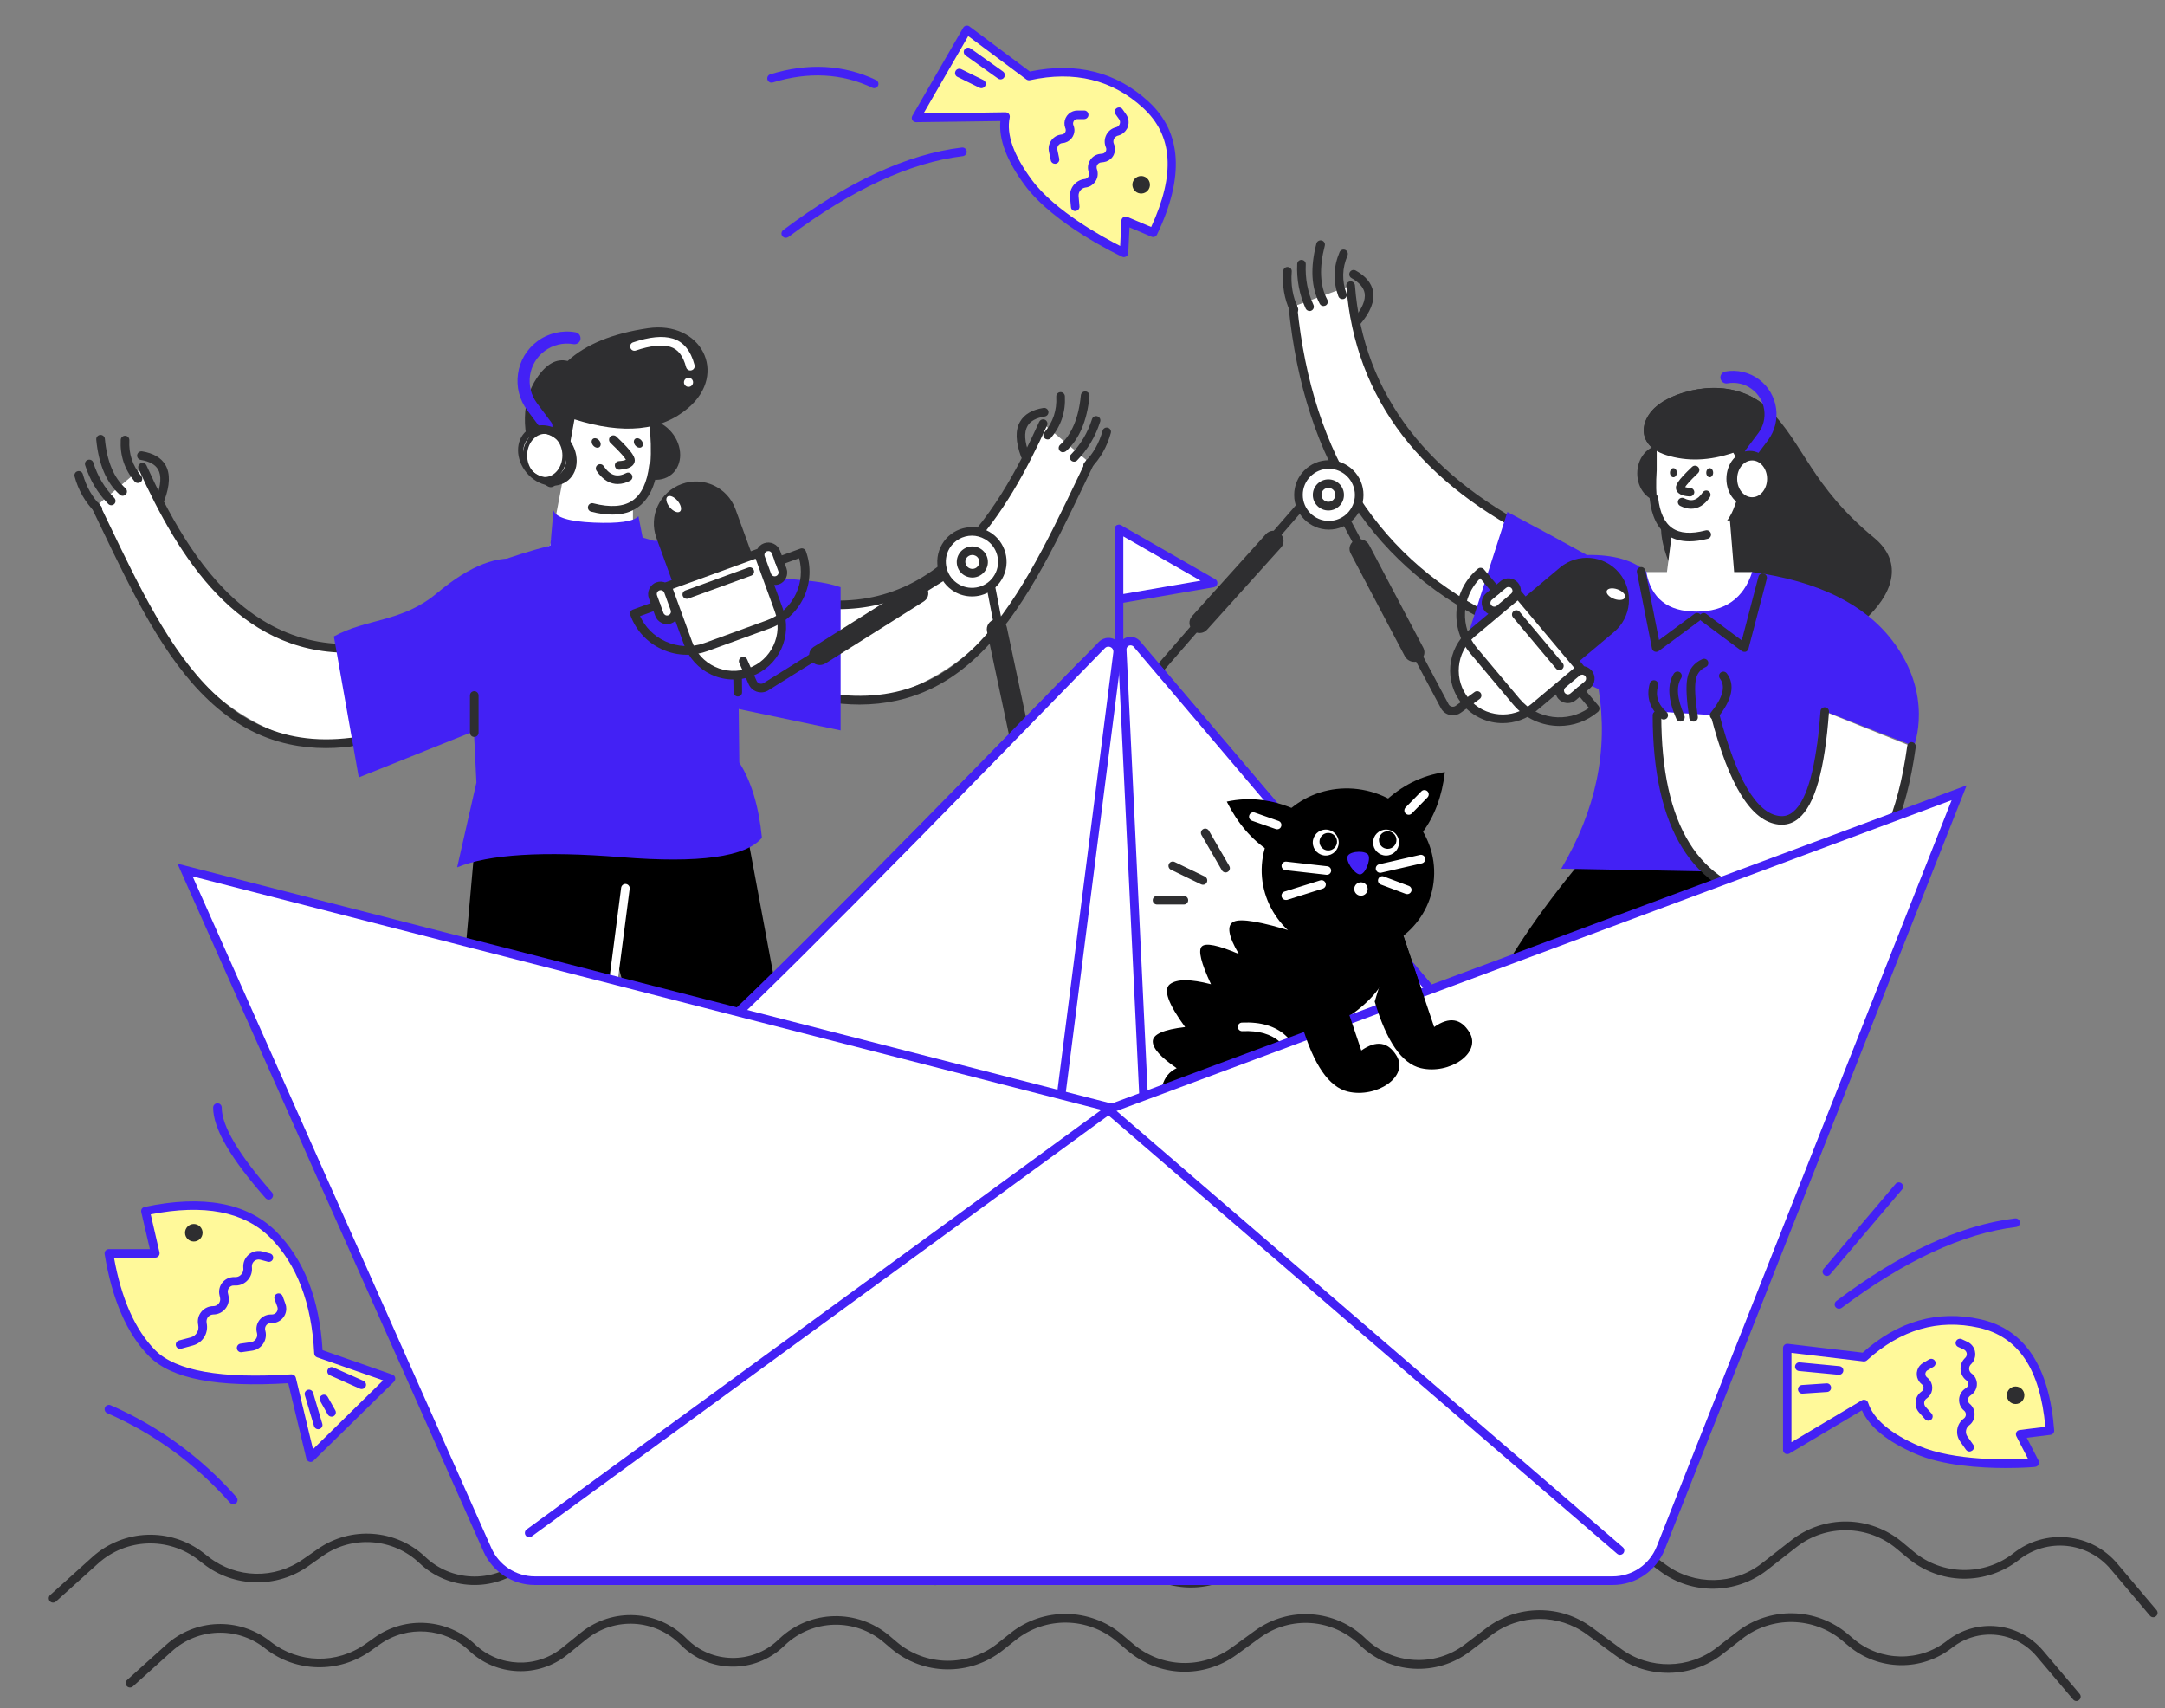 <svg width="232" height="183" viewBox="0 0 232 183" fill="none" xmlns="http://www.w3.org/2000/svg">
<rect x="0" y="0" width="232" height="183" fill="#808080" stroke="none"/>
<g id="Group 62">
<g id="Path-138">
<path id="Vector" d="M230.738 173.279C230.609 173.279 230.48 173.224 230.388 173.113L226.176 168.127C223.697 165.197 219.374 164.754 216.352 167.123L216.333 167.141C214.637 168.468 212.518 169.178 210.361 169.15C208.205 169.114 206.113 168.33 204.454 166.948L203.237 165.934C200.177 163.372 195.671 163.289 192.528 165.75L189.358 168.229C186.04 170.819 181.349 170.892 177.958 168.395L173.718 165.28C170.695 163.059 166.502 163.086 163.516 165.363L160.392 167.731C158.595 169.104 156.365 169.777 154.107 169.639C151.849 169.501 149.72 168.561 148.098 166.985L147.618 166.524C144.642 163.621 140.043 163.289 136.679 165.731L133.159 168.284C129.638 170.846 124.846 170.671 121.519 167.851L119.353 166.017C116.256 163.4 111.713 163.335 108.552 165.86L106.146 167.777C102.617 170.588 97.576 170.505 94.138 167.574L92.848 166.469C89.539 163.639 84.655 163.768 81.484 166.745L81.217 166.994C79.595 168.524 77.475 169.335 75.254 169.298C73.033 169.261 70.941 168.367 69.384 166.782C66.416 163.777 61.697 163.51 58.417 166.164L56.223 167.934C52.896 170.616 48.039 170.422 44.943 167.473C42.123 164.791 37.754 164.469 34.575 166.717L33.017 167.814C31.358 168.985 29.405 169.574 27.377 169.538C25.349 169.491 23.423 168.819 21.82 167.574L21.23 167.114C18.023 164.644 13.516 164.81 10.512 167.519L5.996 171.593C5.802 171.759 5.517 171.749 5.342 171.556C5.176 171.362 5.185 171.077 5.378 170.901L9.894 166.828C13.23 163.824 18.235 163.63 21.792 166.376L22.382 166.837C25.359 169.132 29.414 169.224 32.483 167.058L34.04 165.98C37.579 163.483 42.436 163.833 45.579 166.819C48.343 169.445 52.675 169.63 55.652 167.224L57.845 165.455C59.605 164.036 61.817 163.326 64.085 163.455C66.342 163.584 68.462 164.542 70.056 166.155C72.913 169.049 77.641 169.132 80.6 166.349L80.867 166.1C84.378 162.791 89.788 162.662 93.456 165.787L94.746 166.892C97.843 169.537 102.395 169.611 105.575 167.068L107.98 165.151C111.492 162.349 116.524 162.423 119.952 165.326L122.118 167.16C125.122 169.694 129.435 169.86 132.615 167.547L136.135 164.994C139.859 162.285 144.964 162.653 148.264 165.87L148.743 166.33C151.738 169.252 156.512 169.538 159.839 167.003L162.963 164.625C164.594 163.381 166.548 162.718 168.603 162.699C168.631 162.699 168.659 162.699 168.686 162.699C170.714 162.699 172.64 163.335 174.271 164.533L178.511 167.648C181.57 169.897 185.8 169.842 188.796 167.501L191.966 165.022C193.662 163.695 195.781 162.985 197.938 163.022C200.095 163.059 202.187 163.842 203.836 165.224L205.053 166.238C208.113 168.809 212.619 168.883 215.771 166.413L215.789 166.395C217.439 165.105 219.485 164.515 221.568 164.727C223.651 164.939 225.54 165.934 226.886 167.528L231.097 172.514C231.263 172.708 231.236 173.003 231.042 173.159C230.941 173.252 230.839 173.279 230.738 173.279Z" fill="#2E2E30"/>
</g>
<g id="Path-138-Copy">
<path id="Vector_2" d="M222.506 182.256C222.377 182.256 222.248 182.2 222.155 182.09L218.248 177.472C215.962 174.763 211.981 174.357 209.188 176.542C207.603 177.786 205.622 178.449 203.613 178.412C201.604 178.376 199.641 177.648 198.102 176.357L197.401 175.767C194.341 173.205 189.835 173.122 186.692 175.583L184.563 177.242C181.246 179.832 176.555 179.905 173.163 177.408L170.03 175.104C167.007 172.883 162.813 172.911 159.827 175.187L157.496 176.956C155.772 178.265 153.634 178.919 151.469 178.79C149.303 178.661 147.266 177.758 145.709 176.247C142.796 173.417 138.308 173.086 135.018 175.473L132.493 177.307C128.972 179.869 124.18 179.693 120.862 176.873L119.664 175.86C116.567 173.242 112.024 173.178 108.863 175.703L107.471 176.809C103.942 179.62 98.9 179.537 95.463 176.606L94.725 175.979C91.638 173.344 87.095 173.463 84.145 176.237L83.952 176.422C82.441 177.841 80.478 178.606 78.404 178.569C76.33 178.532 74.395 177.703 72.939 176.228C70.202 173.454 65.852 173.205 62.82 175.657L60.792 177.297C57.696 179.795 53.18 179.611 50.286 176.873C47.678 174.394 43.66 174.099 40.72 176.173L39.678 176.91C38.019 178.081 36.066 178.671 34.038 178.634C32.01 178.588 30.084 177.915 28.481 176.671L28.315 176.542C25.357 174.256 21.2 174.422 18.426 176.919L14.242 180.689C14.048 180.855 13.763 180.845 13.588 180.652C13.422 180.458 13.431 180.173 13.624 179.998L17.808 176.228C20.914 173.427 25.568 173.252 28.877 175.804L29.043 175.933C32.02 178.228 36.075 178.32 39.144 176.155L40.185 175.417C43.484 173.095 48 173.427 50.922 176.201C53.475 178.624 57.465 178.79 60.212 176.578L62.239 174.938C65.64 172.192 70.524 172.468 73.593 175.583C76.229 178.256 80.588 178.33 83.325 175.758L83.519 175.574C86.809 172.468 91.887 172.348 95.334 175.279L96.071 175.906C99.168 178.551 103.72 178.624 106.9 176.081L108.291 174.975C111.803 172.173 116.835 172.247 120.263 175.15L121.461 176.164C124.466 178.698 128.779 178.864 131.958 176.551L134.483 174.717C138.133 172.063 143.128 172.422 146.354 175.574C149.211 178.357 153.763 178.634 156.934 176.219L159.265 174.45C160.897 173.205 162.85 172.542 164.906 172.523C164.933 172.523 164.961 172.523 164.988 172.523C167.016 172.523 168.942 173.159 170.573 174.357L173.707 176.661C176.767 178.91 180.997 178.855 183.992 176.514L186.121 174.855C187.817 173.528 189.936 172.818 192.093 172.855C194.249 172.892 196.341 173.675 197.991 175.058L198.691 175.648C201.53 178.025 205.705 178.099 208.617 175.814C211.797 173.316 216.34 173.786 218.948 176.873L222.856 181.491C223.022 181.684 222.994 181.979 222.801 182.136C222.708 182.219 222.607 182.256 222.506 182.256Z" fill="#2E2E30"/>
</g>
<g id="Group-39">
<g id="Group-26-Copy-3">
<g id="Group-Copy">
<g id="Path-77">
<path id="Vector_3" fill-rule="evenodd" clip-rule="evenodd" d="M81.656 64.526C95.242 67.203 105.282 60.83 111.782 45.399L116.78 49.593C109.085 69.688 97.854 77.997 83.061 74.523L81.656 64.526Z" fill="white"/>
</g>
<g id="Path">
<path id="Vector_4" d="M92.113 75.49C89.673 75.488 87.058 75.049 84.206 74.161L83.93 74.073L82.386 63.081L83.071 63.283C90.224 65.411 96.189 64.353 101.297 60.073C106.044 56.092 109.165 50.036 111.358 45.2C111.469 44.968 111.735 44.866 111.973 44.97C112.205 45.08 112.306 45.346 112.203 45.584C107.91 55.059 101.581 65.268 89.839 65.268C87.876 65.27 85.771 64.983 83.499 64.364L84.764 73.366C102.349 78.677 108.753 65.295 115.527 51.128C115.81 50.548 116.08 49.968 116.362 49.387C116.473 49.155 116.746 49.059 116.978 49.17C117.21 49.28 117.306 49.553 117.195 49.785C116.913 50.366 116.643 50.946 116.36 51.526C112.853 58.846 109.553 65.761 104.713 70.338C102.085 72.825 99.263 74.367 96.093 75.064C94.809 75.346 93.487 75.488 92.113 75.49Z" fill="#2E2E30"/>
</g>
<g id="Path-78">
<path id="Vector_5" d="M115.105 49.464C114.987 49.462 114.873 49.426 114.78 49.336C114.594 49.156 114.595 48.868 114.775 48.682C115.808 47.623 116.56 46.354 117.022 44.901C117.098 44.652 117.362 44.524 117.597 44.602C117.846 44.678 117.974 44.942 117.896 45.177C117.394 46.765 116.561 48.159 115.427 49.325C115.35 49.417 115.229 49.46 115.105 49.464Z" fill="#2E2E30"/>
</g>
<g id="Path-78-Copy">
<path id="Vector_6" d="M116.554 50.319C116.436 50.316 116.315 50.274 116.229 50.19C116.043 50.01 116.05 49.715 116.224 49.536C117.144 48.612 117.79 47.47 118.152 46.149C118.215 45.902 118.47 45.755 118.712 45.825C118.96 45.889 119.106 46.144 119.036 46.386C118.636 47.867 117.903 49.141 116.869 50.186C116.791 50.265 116.678 50.314 116.554 50.319Z" fill="#2E2E30"/>
</g>
<g id="Path-79">
<path id="Vector_7" d="M109.855 49.257C109.665 49.254 109.492 49.145 109.423 48.954C108.824 47.345 108.785 46.073 109.314 45.17C109.763 44.391 110.609 43.899 111.816 43.708C112.067 43.666 112.305 43.842 112.347 44.093C112.388 44.345 112.213 44.583 111.961 44.624C111.032 44.771 110.408 45.113 110.108 45.643C109.727 46.298 109.782 47.307 110.285 48.644C110.372 48.885 110.25 49.144 110.016 49.236C109.959 49.248 109.908 49.265 109.855 49.257Z" fill="#2E2E30"/>
</g>
<g id="Path-80">
<path id="Vector_8" d="M112.268 47.083C112.163 47.079 112.056 47.049 111.971 46.978C111.773 46.812 111.748 46.526 111.914 46.329C112.85 45.213 113.264 43.96 113.189 42.502C113.173 42.248 113.37 42.028 113.623 42.012C113.877 41.997 114.097 42.193 114.113 42.447C114.201 44.133 113.704 45.629 112.626 46.914C112.524 47.021 112.399 47.084 112.268 47.083Z" fill="#2E2E30"/>
</g>
<g id="Path-81">
<path id="Vector_9" d="M113.905 48.457C113.774 48.456 113.651 48.401 113.564 48.304C113.397 48.115 113.411 47.827 113.605 47.653C114.843 46.55 115.596 44.764 115.824 42.356C115.847 42.099 116.073 41.916 116.33 41.939C116.588 41.962 116.771 42.188 116.748 42.445C116.496 45.097 115.642 47.075 114.228 48.344C114.117 48.419 114.016 48.454 113.905 48.457Z" fill="#2E2E30"/>
</g>
</g>
</g>
<g id="Group-26-Copy-4">
<g id="Group-Copy_1_">
<g id="Path-77_1_">
<path id="Vector_10" fill-rule="evenodd" clip-rule="evenodd" d="M45.389 69.189C31.803 71.866 21.763 65.493 15.263 50.062L10.265 54.256C17.959 74.351 29.191 82.66 43.984 79.186L45.389 69.189Z" fill="white"/>
</g>
<g id="Path_1_">
<path id="Vector_11" d="M34.93 80.153C33.557 80.151 32.227 80.015 30.957 79.734C27.779 79.044 24.959 77.489 22.336 75.009C17.503 70.439 14.197 63.516 10.69 56.197C10.407 55.616 10.137 55.036 9.854 54.456C9.744 54.224 9.839 53.951 10.072 53.84C10.304 53.73 10.577 53.825 10.687 54.058C10.97 54.638 11.24 55.218 11.523 55.799C18.304 69.959 24.702 83.334 42.292 78.031L43.557 69.029C41.285 69.648 39.174 69.927 37.218 69.933C25.476 69.933 19.147 59.724 14.854 50.249C14.743 50.017 14.852 49.745 15.084 49.634C15.316 49.524 15.588 49.633 15.698 49.865C17.892 54.701 21.012 60.757 25.76 64.737C30.873 69.025 36.84 70.07 43.985 67.948L44.67 67.746L43.126 78.738L42.851 78.825C39.986 79.713 37.37 80.151 34.93 80.153Z" fill="#2E2E30"/>
</g>
<g id="Path-78_1_">
<path id="Vector_12" d="M11.931 54.134C11.813 54.136 11.687 54.086 11.597 53.993C10.462 52.828 9.629 51.433 9.127 49.846C9.051 49.597 9.184 49.34 9.426 49.27C9.675 49.194 9.931 49.327 10.002 49.569C10.457 51.015 11.216 52.292 12.248 53.35C12.428 53.536 12.422 53.83 12.243 54.004C12.164 54.082 12.049 54.131 11.931 54.134Z" fill="#2E2E30"/>
</g>
<g id="Path-78-Copy_1_">
<path id="Vector_13" d="M10.49 54.982C10.372 54.985 10.252 54.942 10.162 54.849C9.128 53.803 8.396 52.529 7.995 51.048C7.932 50.801 8.072 50.551 8.319 50.488C8.567 50.425 8.816 50.564 8.88 50.812C9.242 52.132 9.887 53.275 10.807 54.199C10.987 54.385 10.988 54.673 10.803 54.853C10.724 54.931 10.608 54.98 10.49 54.982Z" fill="#2E2E30"/>
</g>
<g id="Path-79_1_">
<path id="Vector_14" d="M17.189 53.92C17.137 53.916 17.085 53.911 17.029 53.886C16.788 53.8 16.667 53.528 16.76 53.294C17.256 51.964 17.318 50.949 16.937 50.294C16.63 49.77 16.006 49.427 15.084 49.275C14.832 49.233 14.663 49.002 14.698 48.744C14.74 48.492 14.971 48.323 15.229 48.358C16.442 48.556 17.288 49.049 17.731 49.82C18.26 50.724 18.221 51.996 17.622 53.605C17.552 53.808 17.372 53.923 17.189 53.92Z" fill="#2E2E30"/>
</g>
<g id="Path-80_1_">
<path id="Vector_15" d="M14.777 51.747C14.646 51.748 14.514 51.691 14.425 51.585C13.347 50.3 12.843 48.797 12.938 47.118C12.954 46.864 13.167 46.673 13.427 46.683C13.681 46.699 13.872 46.912 13.862 47.173C13.787 48.631 14.201 49.884 15.136 51C15.302 51.197 15.277 51.483 15.08 51.649C14.989 51.713 14.882 51.743 14.777 51.747Z" fill="#2E2E30"/>
</g>
<g id="Path-81_1_">
<path id="Vector_16" d="M13.138 53.121C13.027 53.117 12.925 53.082 12.834 53.002C11.414 51.74 10.567 49.756 10.315 47.104C10.291 46.847 10.475 46.621 10.732 46.597C10.989 46.574 11.215 46.758 11.239 47.015C11.459 49.428 12.206 51.207 13.45 52.317C13.638 52.484 13.658 52.78 13.491 52.968C13.391 53.064 13.262 53.125 13.138 53.121Z" fill="#2E2E30"/>
</g>
</g>
</g>
<g id="Group-26">
<g id="Path-7">
<path id="Vector_17" fill-rule="evenodd" clip-rule="evenodd" d="M56.026 60.005C53.437 59.386 50.376 60.571 46.825 63.55C43.077 66.696 39.33 66.231 35.776 68.19L38.445 83.299L60.132 74.606L56.026 60.005Z" fill="#4321F5"/>
</g>
</g>
<g id="Group-5">
<g id="Rectangle-Copy">
<path id="Vector_18" fill-rule="evenodd" clip-rule="evenodd" d="M62.637 89.607H80.11L85.769 119.928H70.553L62.637 89.607Z" fill="black"/>
</g>
<g id="Group-4">
<g id="Rectangle">
<path id="Vector_19" fill-rule="evenodd" clip-rule="evenodd" d="M50.961 89.607H68.434L63.485 119.928H48.27L50.961 89.607Z" fill="black"/>
</g>
<g id="Path-76">
<path id="Vector_20" d="M65.005 111.172C64.987 111.172 64.968 111.172 64.95 111.172C64.701 111.136 64.517 110.905 64.553 110.656L66.563 95.109C66.6 94.86 66.83 94.676 67.079 94.713C67.328 94.75 67.512 94.98 67.475 95.229L65.457 110.776C65.429 110.997 65.236 111.172 65.005 111.172Z" fill="white"/>
</g>
</g>
</g>
<g id="Group-3">
<g id="Path-6">
<path id="Vector_21" fill-rule="evenodd" clip-rule="evenodd" d="M60.277 51.563L58.968 58.448C55.66 59.627 53.199 60.752 51.596 61.821C72.166 64.512 81.069 64.982 78.322 63.24C75.567 61.498 72.074 59.591 67.825 57.535V51.582L60.277 51.563Z" fill="white"/>
</g>
<g id="Oval-Copy-2">
<path id="Vector_22" d="M67.518 45.512C66.294 46.54 66.299 48.561 67.529 50.027C68.759 51.493 70.749 51.848 71.973 50.821C73.197 49.794 73.192 47.773 71.962 46.307C70.732 44.841 68.742 44.485 67.518 45.512Z" fill="#2E2E30"/>
</g>
<g id="Group-12">
<g id="Path_2_">
<path id="Vector_23" fill-rule="evenodd" clip-rule="evenodd" d="M60.444 43.78H69.678V46.379C69.909 49.641 69.559 51.945 68.637 53.272C67.255 55.272 62.029 55.797 60.168 51.272C58.923 48.259 59.016 45.761 60.444 43.78Z" fill="white"/>
</g>
<g id="Path-14">
<path id="Vector_24" d="M65.614 55.134C64.923 55.134 64.167 55.033 63.347 54.821C63.098 54.756 62.951 54.507 63.015 54.259C63.08 54.01 63.328 53.862 63.577 53.927C65.402 54.397 66.821 54.295 67.789 53.623C68.757 52.95 69.356 51.669 69.568 49.816C69.595 49.568 69.826 49.383 70.075 49.411C70.323 49.439 70.508 49.669 70.48 49.918C70.25 52.047 69.512 53.549 68.314 54.378C67.586 54.885 66.683 55.134 65.614 55.134Z" fill="#2E2E30"/>
</g>
</g>
<g id="Path-8">
<path id="Vector_25" d="M66.186 51.858C65.449 51.858 64.656 51.508 63.928 50.448C63.79 50.236 63.836 49.95 64.048 49.812C64.26 49.674 64.546 49.72 64.684 49.932C65.375 50.955 66.122 51.185 67.099 50.688C67.329 50.568 67.606 50.66 67.716 50.89C67.836 51.121 67.744 51.397 67.513 51.508C67.145 51.711 66.675 51.858 66.186 51.858Z" fill="#2E2E30"/>
</g>
<g id="Path-2">
<path id="Vector_26" fill-rule="evenodd" clip-rule="evenodd" d="M60.839 48.9L61.558 44.928C66.802 46.587 70.866 46.181 73.751 43.711C78.082 40.006 75.115 34.32 69.419 35.168C65.622 35.73 62.765 36.901 60.83 38.679C59.641 38.375 58.535 38.993 57.512 40.523C55.982 42.827 55.678 46.135 57.512 50.384C58.747 53.222 59.844 52.734 60.839 48.9Z" fill="#2E2E30"/>
</g>
<g id="Group-8">
<g id="Path-24">
<path id="Vector_27" d="M73.967 39.694C73.764 39.694 73.58 39.556 73.524 39.353C73.202 38.118 72.64 37.399 71.819 37.16C70.935 36.901 69.691 37.03 68.133 37.556C67.893 37.639 67.626 37.51 67.552 37.261C67.469 37.021 67.599 36.754 67.847 36.68C69.617 36.09 71.008 35.952 72.096 36.275C73.239 36.616 74.022 37.565 74.428 39.113C74.492 39.362 74.345 39.611 74.096 39.675C74.05 39.685 74.004 39.694 73.967 39.694Z" fill="white"/>
</g>
<g id="Oval">
<path id="Vector_28" d="M73.467 40.586C73.26 40.76 73.233 41.068 73.406 41.274C73.58 41.481 73.888 41.508 74.095 41.334C74.301 41.161 74.328 40.853 74.155 40.646C73.981 40.44 73.673 40.413 73.467 40.586Z" fill="white"/>
</g>
</g>
<g id="Path-3">
<path id="Vector_29" d="M58.543 46.264C58.35 46.264 58.156 46.172 58.027 46.006L56.507 43.969C55.659 42.836 55.308 41.444 55.511 40.043C55.705 38.651 56.442 37.416 57.576 36.569C58.746 35.693 60.239 35.343 61.677 35.601C62.027 35.666 62.257 35.997 62.202 36.347C62.147 36.698 61.806 36.928 61.456 36.873C60.368 36.679 59.244 36.947 58.359 37.61C56.59 38.928 56.23 41.444 57.548 43.204L59.069 45.241C59.281 45.527 59.225 45.932 58.94 46.144C58.82 46.227 58.681 46.264 58.543 46.264Z" fill="#4321F5"/>
</g>
<g id="Oval_1_">
<path id="Vector_30" d="M63.525 47.03C63.345 47.181 63.362 47.496 63.561 47.733C63.761 47.971 64.068 48.042 64.248 47.892C64.427 47.741 64.41 47.426 64.211 47.188C64.011 46.951 63.704 46.88 63.525 47.03Z" fill="#2E2E30"/>
</g>
<g id="Oval-Copy-3">
<path id="Vector_31" d="M68.048 47.028C67.869 47.178 67.885 47.493 68.085 47.731C68.284 47.969 68.592 48.04 68.771 47.889C68.95 47.739 68.934 47.424 68.734 47.186C68.535 46.948 68.228 46.877 68.048 47.028Z" fill="#2E2E30"/>
</g>
<g id="Path-4">
<path id="Vector_32" d="M66.35 50.328C66.11 50.328 65.907 50.144 65.889 49.895C65.871 49.637 66.064 49.425 66.322 49.407C66.774 49.379 66.977 49.305 67.069 49.259C66.967 49.075 66.617 48.586 65.41 47.444C65.225 47.269 65.216 46.974 65.391 46.789C65.567 46.605 65.861 46.596 66.046 46.771C67.852 48.485 68.129 49.075 67.999 49.508C67.806 50.162 66.986 50.282 66.377 50.328C66.368 50.328 66.359 50.328 66.35 50.328Z" fill="#2E2E30"/>
</g>
<g id="Path-5">
<path id="Vector_33" d="M62.755 44.716C62.718 44.716 62.672 44.706 62.644 44.688C62.533 44.624 62.496 44.485 62.561 44.375C62.791 43.969 63.52 43.324 64.616 43.776C64.736 43.822 64.791 43.96 64.745 44.08C64.699 44.2 64.561 44.255 64.441 44.209C63.464 43.803 63.013 44.522 62.967 44.605C62.911 44.679 62.837 44.716 62.755 44.716Z" fill="#2E2E30"/>
</g>
<g id="Path-5-Copy">
<path id="Vector_34" d="M69.39 44.863C69.307 44.863 69.234 44.826 69.187 44.743C69.141 44.66 68.68 43.941 67.713 44.347C67.593 44.393 67.464 44.338 67.409 44.218C67.353 44.098 67.418 43.969 67.538 43.914C68.634 43.462 69.362 44.107 69.593 44.513C69.657 44.623 69.621 44.762 69.51 44.826C69.473 44.854 69.436 44.863 69.39 44.863Z" fill="#2E2E30"/>
</g>
<g id="Group-2">
<g id="Path-6-Copy">
<path id="Vector_35" fill-rule="evenodd" clip-rule="evenodd" d="M59.308 54.675L58.977 58.444C54.581 59.624 51.576 60.748 49.972 61.817L51.051 83.844L48.986 92.93C52.369 91.53 58.23 91.17 66.57 91.843C74.911 92.516 79.934 91.825 81.648 89.76C81.316 86.415 80.514 83.724 79.224 81.705C79.095 68.545 78.957 61.909 78.819 61.817C76.063 60.075 72.745 58.665 68.865 57.596L68.414 55.311C67.879 55.882 66.285 56.103 63.64 55.993C60.986 55.882 59.548 55.44 59.308 54.675Z" fill="#4321F5"/>
</g>
<g id="Path-184">
<path id="Vector_36" d="M50.82 78.959C50.562 78.959 50.359 78.756 50.359 78.498V74.517C50.359 74.259 50.562 74.056 50.82 74.056C51.078 74.056 51.281 74.259 51.281 74.517V78.498C51.281 78.756 51.078 78.959 50.82 78.959Z" fill="#2E2E30"/>
</g>
<g id="Path-7-Copy">
<path id="Vector_37" fill-rule="evenodd" clip-rule="evenodd" d="M68.727 58.37C71.16 57.32 74.385 57.947 78.404 60.269C82.643 62.711 86.246 61.605 90.08 62.914V78.259L67.225 73.466L68.727 58.37Z" fill="#4321F5"/>
</g>
<g id="Path-82">
<path id="Vector_38" d="M79.068 74.627C78.819 74.627 78.617 74.424 78.607 74.176C78.525 70.48 78.607 67.853 78.847 66.379C78.884 66.13 79.124 65.955 79.372 66.001C79.621 66.038 79.796 66.278 79.75 66.526C79.52 67.946 79.446 70.517 79.52 74.157C79.529 74.415 79.326 74.618 79.068 74.627Z" fill="#2E2E30"/>
</g>
</g>
<g id="Oval_2_">
<path id="Vector_39" d="M56.43 46.15C55.206 47.177 55.211 49.198 56.441 50.664C57.671 52.13 59.661 52.486 60.885 51.458C62.109 50.431 62.104 48.41 60.874 46.944C59.644 45.478 57.654 45.122 56.43 46.15Z" fill="#2E2E30"/>
</g>
<g id="Oval-Copy">
<path id="Vector_40" d="M56.741 46.854C55.844 47.606 55.849 49.089 56.752 50.165C57.655 51.241 59.114 51.503 60.011 50.751C60.908 49.998 60.903 48.516 60 47.44C59.097 46.364 57.638 46.101 56.741 46.854Z" fill="white"/>
<path id="Vector_41" d="M58.377 51.582C57.078 51.582 56.027 50.338 56.027 48.808C56.027 47.278 57.078 46.034 58.377 46.034C59.677 46.034 60.727 47.278 60.727 48.808C60.727 50.338 59.677 51.582 58.377 51.582ZM58.377 46.485C57.336 46.485 56.488 47.527 56.488 48.798C56.488 50.07 57.336 51.112 58.377 51.112C59.419 51.112 60.267 50.07 60.267 48.798C60.267 47.527 59.419 46.485 58.377 46.485Z" fill="#2E2E30"/>
</g>
</g>
</g>
<g id="Group-37">
<g id="Group-26-Copy-2">
<g id="Group-Copy_2_">
<g id="Path-77_2_">
<path id="Vector_42" fill-rule="evenodd" clip-rule="evenodd" d="M165.708 57.884C152.636 51.638 145.647 42.54 144.726 30.606L138.552 32.853C140.196 49.418 147.667 60.753 160.936 66.869L165.708 57.884Z" fill="white"/>
</g>
<g id="Path_3_">
<path id="Vector_43" d="M161.141 67.46L160.743 67.282C154.061 64.202 148.762 59.746 144.993 54.027C141.24 48.322 138.917 41.214 138.086 32.895C138.062 32.639 138.245 32.416 138.501 32.391C138.757 32.367 138.981 32.55 139.005 32.806C140.615 48.951 147.917 60.201 160.732 66.256L165.078 58.093C158.71 54.987 153.742 51.147 150.296 46.663C146.76 42.066 144.729 36.676 144.27 30.645C144.245 30.389 144.44 30.171 144.696 30.146C144.944 30.125 145.17 30.317 145.195 30.573C146.092 42.28 153.065 51.334 165.912 57.476L166.349 57.68L161.141 67.46Z" fill="#2E2E30"/>
</g>
<g id="Path-78_2_">
<path id="Vector_44" d="M140.332 33.324C140.154 33.32 139.991 33.222 139.911 33.055C139.241 31.563 138.931 29.959 139.008 28.284C139.021 28.024 139.235 27.829 139.486 27.845C139.746 27.858 139.941 28.072 139.925 28.323C139.856 29.858 140.132 31.317 140.752 32.671C140.857 32.907 140.751 33.181 140.524 33.283C140.466 33.314 140.394 33.331 140.332 33.324Z" fill="#2E2E30"/>
</g>
<g id="Path-78-Copy_2_">
<path id="Vector_45" d="M138.67 33.634C138.495 33.639 138.329 33.533 138.248 33.366C137.623 32.025 137.376 30.565 137.512 29.025C137.537 28.77 137.753 28.584 138.008 28.609C138.262 28.634 138.449 28.85 138.423 29.105C138.306 30.481 138.526 31.784 139.077 32.976C139.183 33.212 139.085 33.483 138.849 33.589C138.803 33.625 138.74 33.638 138.67 33.634Z" fill="#2E2E30"/>
</g>
<g id="Path-79_2_">
<path id="Vector_46" d="M145.373 34.941C145.266 34.941 145.162 34.9 145.079 34.833C144.882 34.669 144.862 34.372 145.029 34.184C145.964 33.088 146.362 32.159 146.233 31.402C146.123 30.804 145.651 30.26 144.825 29.796C144.603 29.671 144.522 29.396 144.644 29.165C144.769 28.943 145.044 28.863 145.275 28.985C146.358 29.591 146.977 30.346 147.141 31.228C147.324 32.27 146.855 33.461 145.733 34.771C145.64 34.893 145.51 34.94 145.373 34.941Z" fill="#2E2E30"/>
</g>
<g id="Path-80_2_">
<path id="Vector_47" d="M143.851 32.052C143.664 32.052 143.486 31.94 143.417 31.749C142.84 30.165 142.887 28.569 143.547 27.014C143.648 26.781 143.914 26.675 144.156 26.773C144.389 26.875 144.495 27.14 144.397 27.381C143.822 28.738 143.785 30.066 144.286 31.443C144.374 31.685 144.253 31.945 144.011 32.033C143.956 32.044 143.9 32.054 143.851 32.052Z" fill="#2E2E30"/>
</g>
<g id="Path-81_2_">
<path id="Vector_48" d="M141.825 32.79C141.658 32.792 141.498 32.703 141.421 32.545C140.512 30.855 140.392 28.692 141.064 26.094C141.13 25.844 141.383 25.703 141.63 25.761C141.879 25.827 142.029 26.076 141.963 26.326C141.351 28.686 141.442 30.634 142.235 32.111C142.354 32.333 142.272 32.618 142.05 32.737C141.973 32.766 141.891 32.785 141.825 32.79Z" fill="#2E2E30"/>
</g>
</g>
</g>
<g id="Group-25-Copy">
<g id="Group-24">
<g id="Group-23">
<g id="Path-101-Copy">
<path id="Vector_49" fill-rule="evenodd" clip-rule="evenodd" d="M169.494 92.2C160.057 103.554 155.477 113.176 155.763 121.065C156.187 132.907 170.932 123.894 171.54 119.295C172.149 114.696 185.669 103.425 184.231 92.2H169.494Z" fill="black"/>
</g>
</g>
<g id="Group-21">
<g id="Path-101">
<path id="Vector_50" fill-rule="evenodd" clip-rule="evenodd" d="M181.832 92.2C176.505 103.554 173.98 113.176 174.266 121.065C174.69 132.907 189.435 123.894 190.044 119.295C190.652 114.706 198.006 103.416 196.578 92.191H181.832V92.2Z" fill="black"/>
</g>
<g id="Path-104">
<path id="Vector_51" d="M174.837 113.581C174.809 113.581 174.782 113.581 174.754 113.572C174.505 113.526 174.339 113.286 174.376 113.038C175.196 108.383 176.634 103.499 178.652 98.522C178.745 98.283 179.021 98.172 179.251 98.264C179.491 98.356 179.602 98.633 179.51 98.863C177.519 103.775 176.1 108.595 175.289 113.185C175.252 113.425 175.058 113.581 174.837 113.581Z" fill="white"/>
</g>
</g>
</g>
<g id="Group-13">
<g id="Group-4_2_">
<g id="Group-3_1_">
<g id="Oval-Copy-2_1_">
<path id="Vector_52" d="M177.947 53.716C179.326 53.716 180.444 52.375 180.444 50.721C180.444 49.067 179.326 47.726 177.947 47.726C176.567 47.726 175.449 49.067 175.449 50.721C175.449 52.375 176.567 53.716 177.947 53.716Z" fill="#2E2E30"/>
</g>
<g id="Path-88">
<path id="Vector_53" fill-rule="evenodd" clip-rule="evenodd" d="M185.956 47.707C183.256 49.117 180.795 49.468 178.547 48.767C175.183 47.707 175.616 44.629 178.15 43.062C180.685 41.496 186.03 40.371 189.634 43.929C193.237 47.486 194.131 52.103 200.803 57.596C207.476 63.089 195.154 71.42 189.21 70.747C183.265 70.074 176.418 58.684 178.326 55.071C179.597 52.656 182.141 50.205 185.956 47.707Z" fill="#2E2E30"/>
</g>
<g id="Group-4_1_">
<g id="Path-90">
<path id="Vector_54" fill-rule="evenodd" clip-rule="evenodd" d="M187.762 61.289C194.766 62.257 199.771 64.708 202.775 68.625C207.282 74.505 205.097 79.942 205.097 79.942L195.218 76.081C194.324 81.666 194.324 85.389 195.218 87.26C196.112 89.121 197.006 91.25 197.9 93.647L167.303 93.075C171.026 86.799 172.362 80.385 171.302 73.832L157.441 67.611L161.533 54.856C164.971 56.681 167.809 58.22 170.049 59.464C172.851 59.409 174.97 59.999 176.426 61.262C177.883 62.524 181.661 62.524 187.762 61.289Z" fill="#4321F5"/>
</g>
<g id="Path-136">
<path id="Vector_55" d="M186.914 69.842C186.812 69.842 186.72 69.814 186.637 69.749L182.287 66.515C182.085 66.367 182.039 66.072 182.195 65.87C182.343 65.667 182.638 65.621 182.84 65.777L186.647 68.616L188.434 61.787C188.499 61.538 188.748 61.391 188.997 61.455C189.245 61.52 189.393 61.768 189.328 62.017L187.365 69.51C187.329 69.657 187.218 69.777 187.07 69.832C187.024 69.832 186.969 69.842 186.914 69.842Z" fill="#2E2E30"/>
</g>
<g id="Path-137">
<path id="Vector_56" d="M177.477 69.842C177.421 69.842 177.366 69.832 177.311 69.814C177.163 69.759 177.053 69.63 177.025 69.473L175.412 61.308C175.366 61.059 175.523 60.819 175.772 60.764C176.021 60.718 176.26 60.874 176.315 61.123L177.781 68.579L181.578 65.768C181.781 65.621 182.076 65.658 182.223 65.86C182.37 66.063 182.334 66.358 182.131 66.505L177.753 69.749C177.67 69.814 177.569 69.842 177.477 69.842Z" fill="#2E2E30"/>
</g>
<g id="Path-89">
<path id="Vector_57" fill-rule="evenodd" clip-rule="evenodd" d="M185.376 55.76L185.828 61.289H187.763C186.841 64.119 184.841 65.529 181.782 65.529C178.722 65.529 176.934 64.119 176.418 61.289H178.63L179.339 55.76H185.376Z" fill="white"/>
</g>
</g>
<g id="Group-12-Copy">
<g id="Path_4_">
<path id="Vector_58" fill-rule="evenodd" clip-rule="evenodd" d="M185.495 48.129H177.532V50.369C177.338 53.189 177.633 55.17 178.435 56.322C179.633 58.046 184.131 58.507 185.734 54.599C186.803 52 186.73 49.844 185.495 48.129Z" fill="white"/>
</g>
<g id="Path-14_1_">
<path id="Vector_59" d="M181.034 58C180.104 58 179.311 57.779 178.675 57.336C177.624 56.608 176.979 55.3 176.777 53.438C176.749 53.189 176.933 52.959 177.182 52.931C177.431 52.903 177.661 53.088 177.689 53.337C177.864 54.922 178.371 56.009 179.2 56.581C180.021 57.152 181.228 57.235 182.776 56.829C183.025 56.765 183.274 56.912 183.338 57.161C183.403 57.41 183.255 57.659 183.007 57.723C182.297 57.908 181.633 58 181.034 58Z" fill="#2E2E30"/>
</g>
</g>
<g id="Path-88-Copy">
<path id="Vector_60" fill-rule="evenodd" clip-rule="evenodd" d="M185.754 48.5C183.192 49.375 180.796 49.467 178.556 48.758C175.193 47.698 175.626 44.62 178.16 43.053C180.695 41.486 186.04 40.362 189.643 43.919C192.03 46.306 190.74 47.827 185.754 48.5Z" fill="#2E2E30"/>
</g>
</g>
<g id="Group-Copy_3_">
<g id="Path-8_1_">
<path id="Vector_61" d="M181.22 54.508C180.842 54.508 180.455 54.407 180.05 54.204C179.819 54.084 179.736 53.807 179.847 53.586C179.957 53.365 180.243 53.273 180.464 53.383C181.275 53.798 181.893 53.605 182.464 52.757C182.602 52.545 182.897 52.489 183.1 52.637C183.312 52.775 183.367 53.07 183.22 53.273C182.676 54.093 181.985 54.508 181.22 54.508Z" fill="#2E2E30"/>
</g>
<g id="Oval_3_">
<path id="Vector_62" d="M183.211 50.158C183.008 50.158 182.843 50.377 182.843 50.647C182.843 50.916 183.008 51.135 183.211 51.135C183.415 51.135 183.58 50.916 183.58 50.647C183.58 50.377 183.415 50.158 183.211 50.158Z" fill="#2E2E30"/>
</g>
<g id="Oval-Copy-3_1_">
<path id="Vector_63" d="M179.321 50.158C179.117 50.158 178.952 50.377 178.952 50.647C178.952 50.916 179.117 51.135 179.321 51.135C179.524 51.135 179.689 50.916 179.689 50.647C179.689 50.377 179.524 50.158 179.321 50.158Z" fill="#2E2E30"/>
</g>
<g id="Path-4_1_">
<path id="Vector_64" d="M181.091 53.19C181.082 53.19 181.073 53.19 181.063 53.19C180.75 53.172 179.81 53.107 179.616 52.444C179.497 52.029 179.727 51.522 181.321 50.02C181.506 49.845 181.801 49.854 181.976 50.038C182.151 50.223 182.142 50.517 181.957 50.693C181.027 51.577 180.695 52.001 180.575 52.186C180.667 52.222 180.833 52.259 181.128 52.278C181.386 52.296 181.57 52.517 181.561 52.766C181.533 52.997 181.331 53.19 181.091 53.19Z" fill="#2E2E30"/>
</g>
</g>
</g>
<g id="Group-3-Copy-2">
<g id="Path-3_1_">
<path id="Vector_65" d="M187.611 49.195C187.473 49.195 187.344 49.148 187.224 49.066C186.938 48.854 186.883 48.448 187.095 48.162L188.413 46.411C189.528 44.928 189.224 42.808 187.731 41.693C186.984 41.131 186.035 40.909 185.113 41.075C184.763 41.14 184.432 40.9 184.367 40.55C184.302 40.2 184.542 39.868 184.892 39.803C186.155 39.573 187.473 39.886 188.505 40.661C190.56 42.2 190.984 45.13 189.445 47.185L188.127 48.937C187.998 49.112 187.805 49.195 187.611 49.195Z" fill="#4321F5"/>
</g>
<g id="Oval_4_">
<path id="Vector_66" d="M187.509 48.31C186.124 48.31 185.002 49.651 185.002 51.305C185.002 52.959 186.124 54.3 187.509 54.3C188.893 54.3 190.016 52.959 190.016 51.305C190.016 49.651 188.893 48.31 187.509 48.31Z" fill="#2E2E30"/>
</g>
<g id="Oval-Copy_1_">
<path id="Vector_67" d="M187.758 49.102C186.745 49.102 185.924 50.089 185.924 51.305C185.924 52.522 186.745 53.508 187.758 53.508C188.771 53.508 189.592 52.522 189.592 51.305C189.592 50.089 188.771 49.102 187.758 49.102Z" fill="white"/>
<path id="Vector_68" d="M187.758 53.738C186.624 53.738 185.693 52.651 185.693 51.305C185.693 49.96 186.615 48.872 187.758 48.872C188.901 48.872 189.822 49.96 189.822 51.305C189.822 52.651 188.891 53.738 187.758 53.738ZM187.758 49.333C186.873 49.333 186.154 50.218 186.154 51.305C186.154 52.393 186.873 53.277 187.758 53.277C188.643 53.277 189.361 52.393 189.361 51.305C189.361 50.218 188.643 49.333 187.758 49.333Z" fill="#2E2E30"/>
</g>
</g>
</g>
</g>
<g id="Group-17-Copy">
<g id="Group-16">
<g id="Path-95">
<path id="Vector_69" fill-rule="evenodd" clip-rule="evenodd" d="M204.825 79.967C203.12 92.279 198.153 97.791 189.913 96.51C181.674 95.229 177.555 88.464 177.555 76.244L183.794 76.64C185.683 83.838 187.96 87.588 190.641 87.893C193.323 88.197 194.955 84.317 195.535 76.244L204.825 79.967Z" fill="white"/>
</g>
<g id="Path-9">
<path id="Vector_70" d="M183.682 77.091C183.581 77.091 183.479 77.055 183.396 76.99C183.203 76.833 183.166 76.538 183.332 76.345C184.622 74.751 184.945 73.534 184.309 72.705C184.152 72.502 184.189 72.216 184.392 72.059C184.594 71.903 184.88 71.94 185.037 72.142C185.968 73.35 185.636 74.963 184.051 76.925C183.949 77.036 183.811 77.091 183.682 77.091Z" fill="#2E2E30"/>
</g>
<g id="Path-10">
<path id="Vector_71" d="M181.468 77.313C181.247 77.313 181.044 77.147 181.017 76.925C180.722 74.963 180.648 73.58 180.805 72.705C180.98 71.728 181.515 71.027 182.418 70.622C182.648 70.52 182.925 70.622 183.026 70.852C183.127 71.083 183.026 71.359 182.796 71.46C182.187 71.737 181.828 72.198 181.717 72.861C181.579 73.626 181.653 74.953 181.938 76.787C181.975 77.036 181.8 77.276 181.551 77.313C181.515 77.313 181.487 77.313 181.468 77.313Z" fill="#2E2E30"/>
</g>
<g id="Path-11">
<path id="Vector_72" d="M180.07 77.312C179.895 77.312 179.72 77.211 179.646 77.036C178.734 74.962 178.641 73.322 179.369 72.17C179.508 71.958 179.793 71.893 180.005 72.022C180.217 72.161 180.282 72.446 180.153 72.658C179.6 73.534 179.71 74.879 180.494 76.658C180.595 76.888 180.494 77.165 180.254 77.266C180.19 77.294 180.134 77.312 180.07 77.312Z" fill="#2E2E30"/>
</g>
<g id="Path-12">
<path id="Vector_73" d="M178.291 77.091C178.181 77.091 178.079 77.055 177.987 76.981C176.789 75.939 176.393 74.668 176.789 73.221C176.854 72.972 177.112 72.834 177.351 72.898C177.6 72.963 177.738 73.221 177.674 73.46C177.37 74.557 177.674 75.488 178.586 76.29C178.78 76.456 178.798 76.75 178.632 76.944C178.54 77.036 178.42 77.091 178.291 77.091Z" fill="#2E2E30"/>
</g>
</g>
<g id="Path_5_">
<path id="Vector_74" d="M192.151 97.155C191.414 97.155 190.64 97.09 189.847 96.971C185.608 96.307 182.382 94.243 180.263 90.823C178.171 87.45 177.102 82.677 177.102 76.64C177.102 76.382 177.304 76.179 177.562 76.179C177.82 76.179 178.023 76.382 178.023 76.64C178.023 82.511 179.037 87.119 181.046 90.335C183.018 93.514 186.032 95.441 189.995 96.058C193.156 96.556 195.847 95.994 197.994 94.408C201.238 91.994 203.386 87.119 204.381 79.912C204.418 79.663 204.648 79.478 204.897 79.515C205.146 79.552 205.321 79.783 205.293 80.031C204.261 87.496 201.994 92.575 198.538 95.136C196.732 96.482 194.594 97.155 192.151 97.155Z" fill="#2E2E30"/>
</g>
<g id="Path_6_">
<path id="Vector_75" d="M190.934 88.362C190.823 88.362 190.704 88.353 190.584 88.344C187.671 88.012 185.303 84.215 183.349 76.75C183.285 76.501 183.432 76.252 183.681 76.188C183.93 76.124 184.179 76.271 184.243 76.52C186.068 83.478 188.243 87.155 190.694 87.431C191.238 87.496 191.717 87.349 192.16 86.98C193.671 85.727 194.648 82.105 195.081 76.207C195.1 75.948 195.321 75.764 195.57 75.782C195.828 75.801 196.012 76.022 195.994 76.271C195.542 82.519 194.473 86.252 192.74 87.69C192.206 88.141 191.597 88.362 190.934 88.362Z" fill="#2E2E30"/>
</g>
</g>
</g>
<g id="Group-17-Copy-2">
<g id="Group-16_1_">
<g id="Rectangle_1_">
<path id="Vector_76" fill-rule="evenodd" clip-rule="evenodd" d="M170.222 72.143C169.908 71.769 169.356 71.727 168.989 72.035L167.457 73.32C167.083 73.634 167.041 74.187 167.349 74.554C167.663 74.928 168.215 74.97 168.582 74.662L170.114 73.376C170.489 73.062 170.53 72.51 170.222 72.143Z" fill="white"/>
<path id="Vector_77" d="M168.014 75.332C167.975 75.328 167.936 75.325 167.89 75.327C167.539 75.297 167.207 75.13 166.976 74.855C166.502 74.29 166.576 73.446 167.141 72.972L168.673 71.687C168.948 71.456 169.291 71.348 169.649 71.373C169.999 71.404 170.332 71.57 170.563 71.846C171.036 72.41 170.963 73.254 170.398 73.728L168.866 75.014C168.632 75.222 168.335 75.327 168.014 75.332ZM169.549 72.287C169.451 72.285 169.357 72.316 169.279 72.381L167.747 73.666C167.571 73.814 167.548 74.074 167.696 74.251C167.767 74.335 167.868 74.383 167.978 74.4C168.094 74.41 168.196 74.373 168.281 74.302L169.813 73.016C169.989 72.868 170.012 72.609 169.864 72.432C169.793 72.347 169.692 72.299 169.582 72.283C169.575 72.289 169.562 72.288 169.549 72.287Z" fill="#2E2E30"/>
</g>
<g id="Rectangle_2_">
<path id="Vector_78" fill-rule="evenodd" clip-rule="evenodd" d="M173.506 61.375C171.906 59.469 169.063 59.22 167.156 60.819L158.84 67.798C156.934 69.397 156.685 72.241 158.284 74.147C159.884 76.053 162.727 76.302 164.634 74.702L172.95 67.724C174.856 66.124 175.105 63.281 173.506 61.375Z" fill="#2E2E30"/>
</g>
<g id="Oval_5_">
<path id="Vector_79" d="M174.137 64.015C174.24 63.733 173.885 63.345 173.345 63.148C172.804 62.952 172.283 63.021 172.18 63.303C172.077 63.585 172.432 63.974 172.973 64.17C173.513 64.367 174.034 64.298 174.137 64.015Z" fill="white"/>
</g>
<g id="Group-15">
<g id="Rectangle-Copy-2">
<path id="Vector_80" fill-rule="evenodd" clip-rule="evenodd" d="M169.352 71.621L162.699 63.692L157.708 67.881C155.519 69.717 155.227 72.982 157.069 75.177C158.912 77.373 162.172 77.645 164.36 75.809L169.352 71.621Z" fill="white"/>
</g>
<g id="Path-44">
<path id="Vector_81" d="M167.1 71.803C166.969 71.805 166.837 71.747 166.748 71.641L162.133 66.142C161.967 65.944 161.992 65.658 162.19 65.492C162.388 65.327 162.673 65.352 162.839 65.549L167.454 71.049C167.62 71.246 167.595 71.532 167.397 71.698C167.312 71.769 167.205 71.799 167.1 71.803Z" fill="#2E2E30"/>
</g>
<g id="Rectangle-Copy-3">
<path id="Vector_82" d="M161.036 77.48C159.426 77.483 157.825 76.794 156.711 75.467C154.715 73.087 155.02 69.523 157.407 67.52L162.398 63.332C162.596 63.166 162.881 63.191 163.047 63.389L169.7 71.317C169.777 71.409 169.819 71.531 169.801 71.653C169.791 71.77 169.735 71.889 169.643 71.966L164.652 76.155C163.606 77.044 162.319 77.475 161.036 77.48ZM162.637 64.335L157.999 68.227C156.008 69.897 155.747 72.883 157.417 74.874C159.088 76.865 162.074 77.126 164.065 75.456L168.704 71.564L162.637 64.335Z" fill="#2E2E30"/>
</g>
</g>
<g id="Rectangle-Copy-4">
<path id="Vector_83" fill-rule="evenodd" clip-rule="evenodd" d="M162.332 62.739C162.018 62.365 161.465 62.323 161.098 62.631L159.566 63.917C159.192 64.231 159.15 64.783 159.458 65.15C159.772 65.524 160.325 65.566 160.692 65.258L162.224 63.972C162.598 63.658 162.646 63.113 162.332 62.739Z" fill="white"/>
<path id="Vector_84" d="M160.121 65.927C159.736 65.927 159.357 65.763 159.097 65.452C158.866 65.177 158.758 64.834 158.783 64.476C158.814 64.125 158.98 63.793 159.256 63.562L160.788 62.277C161.352 61.803 162.196 61.877 162.67 62.441C162.901 62.717 163.009 63.06 162.977 63.423C162.945 63.787 162.78 64.106 162.504 64.337L160.972 65.623C160.732 65.824 160.435 65.929 160.121 65.927ZM161.663 62.89C161.565 62.888 161.477 62.926 161.393 62.984L159.861 64.269C159.776 64.34 159.728 64.441 159.712 64.551C159.702 64.668 159.739 64.769 159.81 64.854C159.958 65.03 160.218 65.053 160.394 64.905L161.926 63.619C162.011 63.548 162.059 63.448 162.075 63.338C162.085 63.221 162.048 63.12 161.977 63.035C161.906 62.95 161.806 62.902 161.696 62.886C161.683 62.885 161.67 62.884 161.663 62.89Z" fill="#2E2E30"/>
</g>
<g id="Path-45">
<path id="Vector_85" d="M167.099 77.783C165.255 77.779 163.426 77.004 162.146 75.479L157.573 70.029C156.465 68.709 155.938 67.034 156.088 65.32C156.238 63.606 157.048 62.048 158.368 60.94C158.46 60.863 158.581 60.821 158.704 60.839C158.821 60.849 158.94 60.905 159.017 60.997L160.682 62.981C160.848 63.178 160.823 63.464 160.625 63.63C160.427 63.796 160.142 63.771 159.976 63.573L158.619 61.956C156.599 63.965 156.419 67.22 158.279 69.436L162.852 74.887C164.712 77.103 167.962 77.492 170.278 75.85L168.986 74.311C168.82 74.114 168.845 73.828 169.043 73.662C169.241 73.496 169.526 73.521 169.692 73.719L171.292 75.625C171.369 75.717 171.41 75.838 171.393 75.961C171.383 76.078 171.327 76.197 171.235 76.274C170.034 77.294 168.565 77.781 167.099 77.783Z" fill="#2E2E30"/>
</g>
</g>
<g id="Group-14">
<g id="Path-43">
<path id="Vector_86" d="M155.685 76.64C155.242 76.64 154.8 76.438 154.514 76.05C154.478 75.995 154.441 75.94 154.404 75.875L142.939 54.338C142.672 53.831 142.128 53.536 141.557 53.573C140.893 53.619 140.266 53.932 139.824 54.43L122.139 74.806C121.973 75 121.678 75.018 121.484 74.852C121.291 74.686 121.272 74.392 121.438 74.198L139.133 53.822C139.732 53.13 140.589 52.706 141.501 52.642C142.432 52.577 143.317 53.075 143.759 53.895L155.224 75.442C155.233 75.461 155.252 75.488 155.261 75.507C155.344 75.617 155.464 75.691 155.602 75.719C155.74 75.737 155.878 75.71 155.989 75.626L158.017 74.143C158.219 73.995 158.514 74.041 158.662 74.244C158.809 74.447 158.763 74.742 158.56 74.889L156.533 76.373C156.284 76.548 155.989 76.64 155.685 76.64Z" fill="#2E2E30"/>
</g>
<g id="Group-18">
<g id="Oval_6_">
<path id="Vector_87" d="M145.592 53.593C145.904 51.824 144.722 50.136 142.953 49.825C141.184 49.513 139.496 50.694 139.184 52.464C138.873 54.233 140.054 55.92 141.824 56.232C143.593 56.544 145.28 55.362 145.592 53.593Z" fill="white"/>
<path id="Vector_88" d="M142.397 56.743C140.351 56.743 138.683 55.075 138.683 53.029C138.683 50.983 140.342 49.306 142.397 49.306C144.452 49.306 146.111 50.974 146.111 53.029C146.111 55.084 144.443 56.743 142.397 56.743ZM142.397 50.227C140.858 50.227 139.605 51.481 139.605 53.02C139.605 54.559 140.858 55.812 142.397 55.812C143.936 55.812 145.19 54.568 145.19 53.029C145.19 51.49 143.936 50.227 142.397 50.227Z" fill="#2E2E30"/>
</g>
<g id="Oval-Copy-5">
<path id="Vector_89" d="M143.536 53.234C143.652 52.577 143.213 51.951 142.556 51.835C141.9 51.72 141.274 52.158 141.158 52.815C141.042 53.471 141.481 54.097 142.137 54.213C142.794 54.329 143.42 53.891 143.536 53.234Z" fill="white"/>
<path id="Vector_90" d="M142.349 54.697C141.428 54.697 140.681 53.95 140.681 53.029C140.681 52.107 141.428 51.361 142.349 51.361C143.271 51.361 144.018 52.107 144.018 53.029C144.018 53.95 143.271 54.697 142.349 54.697ZM142.349 52.273C141.935 52.273 141.603 52.605 141.603 53.02C141.603 53.434 141.944 53.766 142.349 53.766C142.755 53.766 143.096 53.434 143.096 53.02C143.096 52.614 142.764 52.273 142.349 52.273Z" fill="#2E2E30"/>
</g>
</g>
<g id="Rectangle_3_">
<path id="Vector_91" fill-rule="evenodd" clip-rule="evenodd" d="M145.217 57.877C144.701 58.107 144.471 58.706 144.701 59.213C144.71 59.231 144.72 59.25 144.729 59.278L150.535 70.3C150.821 70.844 151.475 71.065 152.037 70.816C152.553 70.585 152.784 69.987 152.553 69.48C152.544 69.461 152.535 69.443 152.526 69.415L146.719 58.393C146.434 57.849 145.779 57.628 145.217 57.877Z" fill="#2E2E30"/>
</g>
<g id="Rectangle-Copy-5">
<path id="Vector_92" fill-rule="evenodd" clip-rule="evenodd" d="M137.18 57.148C136.738 56.743 136.047 56.78 135.651 57.231L127.743 66.014C127.338 66.456 127.375 67.148 127.826 67.544C128.269 67.949 128.96 67.912 129.356 67.461L137.263 58.678C137.669 58.236 137.632 57.554 137.18 57.148Z" fill="#2E2E30"/>
</g>
</g>
</g>
<g id="Group-17-Copy-3">
<g id="Group-16_2_">
<g id="Rectangle_4_">
<path id="Vector_93" fill-rule="evenodd" clip-rule="evenodd" d="M70.499 62.829C70.957 62.662 71.457 62.902 71.621 63.352L72.305 65.231C72.472 65.691 72.232 66.19 71.781 66.354C71.322 66.521 70.823 66.281 70.659 65.83L69.975 63.951C69.811 63.501 70.04 62.996 70.499 62.829Z" fill="white"/>
<path id="Vector_94" d="M71.48 66.875C71.285 66.877 71.091 66.83 70.914 66.747C70.595 66.599 70.34 66.329 70.217 65.991L69.533 64.112C69.281 63.419 69.639 62.651 70.332 62.399C71.025 62.147 71.793 62.505 72.045 63.198L72.729 65.077C72.981 65.77 72.623 66.537 71.93 66.79C71.795 66.849 71.638 66.876 71.48 66.875ZM70.656 63.262C70.439 63.341 70.329 63.577 70.408 63.793L71.092 65.673C71.13 65.776 71.208 65.856 71.305 65.909C71.412 65.958 71.519 65.958 71.624 65.921C71.84 65.842 71.95 65.605 71.871 65.389L71.187 63.51C71.109 63.293 70.872 63.183 70.656 63.262Z" fill="#2E2E30"/>
</g>
<g id="Rectangle_5_">
<path id="Vector_95" fill-rule="evenodd" clip-rule="evenodd" d="M73.038 51.861C75.376 51.01 77.963 52.217 78.814 54.555L82.527 64.757C83.378 67.095 82.172 69.682 79.834 70.533C77.495 71.384 74.908 70.178 74.057 67.839L70.344 57.638C69.484 55.303 70.691 52.716 73.038 51.861Z" fill="#2E2E30"/>
</g>
<g id="Oval_7_">
<path id="Vector_96" d="M72.611 53.661C72.241 53.221 71.755 53.02 71.525 53.213C71.295 53.406 71.408 53.92 71.778 54.36C72.148 54.801 72.634 55.002 72.864 54.809C73.094 54.616 72.981 54.102 72.611 53.661Z" fill="white"/>
</g>
<g id="Group-15_1_">
<g id="Rectangle-Copy-2_1_">
<path id="Vector_97" fill-rule="evenodd" clip-rule="evenodd" d="M71.511 62.811L81.236 59.272L83.465 65.394C84.442 68.079 83.062 71.052 80.369 72.033C77.684 73.01 74.711 71.63 73.731 68.937L71.511 62.811Z" fill="white"/>
</g>
<g id="Path-44_1_">
<path id="Vector_98" d="M73.599 64.16C73.413 64.159 73.235 64.047 73.165 63.857C73.077 63.614 73.198 63.355 73.441 63.266L80.187 60.811C80.43 60.722 80.689 60.844 80.778 61.086C80.866 61.329 80.745 61.589 80.502 61.677L73.756 64.132C73.704 64.151 73.649 64.161 73.599 64.16Z" fill="#2E2E30"/>
</g>
<g id="Rectangle-Copy-3_1_">
<path id="Vector_99" d="M78.6 72.804C77.787 72.806 76.977 72.63 76.221 72.278C74.851 71.639 73.823 70.512 73.306 69.092L71.078 62.969C71.037 62.857 71.039 62.728 71.097 62.619C71.147 62.512 71.24 62.419 71.353 62.379L81.078 58.839C81.321 58.751 81.581 58.872 81.669 59.114L83.897 65.237C84.411 66.649 84.342 68.184 83.712 69.551C83.073 70.921 81.947 71.949 80.526 72.466C79.903 72.693 79.247 72.804 78.6 72.804ZM72.101 63.087L74.172 68.777C74.604 69.963 75.466 70.905 76.612 71.439C77.758 71.973 79.034 72.029 80.22 71.597C81.406 71.165 82.348 70.303 82.882 69.157C83.416 68.011 83.472 66.735 83.04 65.549L80.969 59.859L72.101 63.087Z" fill="#2E2E30"/>
</g>
</g>
<g id="Rectangle-Copy-4_1_">
<path id="Vector_100" fill-rule="evenodd" clip-rule="evenodd" d="M82.024 58.634C82.483 58.467 82.982 58.707 83.146 59.157L83.83 61.036C83.997 61.495 83.757 61.995 83.307 62.158C82.848 62.325 82.349 62.085 82.185 61.635L81.501 59.756C81.337 59.306 81.574 58.798 82.024 58.634Z" fill="white"/>
<path id="Vector_101" d="M83.014 62.677C82.466 62.68 81.95 62.338 81.754 61.801L81.07 59.922C80.818 59.229 81.176 58.462 81.869 58.209C82.207 58.087 82.566 58.103 82.897 58.257C83.216 58.406 83.471 58.676 83.594 59.014L84.278 60.893C84.53 61.586 84.172 62.353 83.479 62.606C83.32 62.654 83.163 62.681 83.014 62.677ZM82.329 59.042C82.279 59.041 82.233 59.048 82.19 59.064C81.973 59.142 81.863 59.379 81.942 59.595L82.626 61.474C82.664 61.578 82.742 61.658 82.839 61.711C82.946 61.76 83.053 61.76 83.157 61.722C83.374 61.644 83.484 61.407 83.405 61.191L82.721 59.312C82.683 59.208 82.606 59.128 82.508 59.075C82.449 59.048 82.387 59.041 82.329 59.042Z" fill="#2E2E30"/>
</g>
<g id="Path-45_1_">
<path id="Vector_102" d="M73.604 70.152C72.674 70.157 71.744 69.946 70.882 69.544C69.323 68.817 68.136 67.523 67.546 65.904C67.458 65.661 67.579 65.401 67.822 65.313L70.16 64.462C70.402 64.374 70.662 64.495 70.751 64.737C70.839 64.98 70.718 65.24 70.475 65.328L68.587 66.015C69.136 67.198 70.071 68.153 71.273 68.706C72.608 69.328 74.114 69.398 75.5 68.893L82.185 66.46C83.571 65.956 84.683 64.943 85.302 63.599C85.859 62.406 85.971 61.071 85.631 59.812L83.647 60.534C83.405 60.622 83.145 60.501 83.057 60.258C82.969 60.016 83.09 59.756 83.332 59.668L85.766 58.782C86.008 58.694 86.268 58.815 86.356 59.057C86.946 60.677 86.868 62.431 86.141 63.99C85.414 65.55 84.12 66.737 82.501 67.326L75.815 69.759C75.096 70.021 74.347 70.147 73.604 70.152Z" fill="#2E2E30"/>
</g>
</g>
<g id="Group-14_1_">
<g id="Path-43_1_">
<path id="Vector_103" d="M111.256 89.554C111.041 89.557 110.844 89.401 110.804 89.175L105.676 62.686C105.555 62.031 105.161 61.441 104.604 61.078C104.128 60.76 103.505 60.751 103.025 61.049L82.327 73.969C82.271 74.011 82.211 74.04 82.144 74.065C81.414 74.389 80.555 74.052 80.231 73.323L79.217 71.024C79.115 70.795 79.223 70.516 79.452 70.415C79.681 70.313 79.96 70.42 80.061 70.649L81.075 72.948C81.187 73.215 81.502 73.333 81.769 73.221C81.794 73.214 81.811 73.203 81.833 73.183L102.539 60.268C103.332 59.779 104.347 59.79 105.121 60.312C105.871 60.819 106.409 61.619 106.582 62.517L111.71 89.007C111.757 89.257 111.598 89.496 111.343 89.551C111.315 89.545 111.281 89.547 111.256 89.554Z" fill="#2E2E30"/>
</g>
<g id="Group-18_1_">
<g id="Oval_8_">
<path id="Vector_104" d="M106.243 57.693C104.866 56.538 102.814 56.718 101.659 58.094C100.505 59.47 100.684 61.522 102.061 62.677C103.437 63.832 105.489 63.652 106.644 62.276C107.799 60.9 107.619 58.847 106.243 57.693Z" fill="white"/>
<path id="Vector_105" d="M104.15 63.903C103.502 63.901 102.864 63.735 102.297 63.408C101.435 62.91 100.823 62.109 100.566 61.153C100.31 60.196 100.44 59.196 100.938 58.334C101.961 56.562 104.24 55.952 106.011 56.975C107.783 57.998 108.394 60.276 107.371 62.048C106.873 62.91 106.073 63.523 105.116 63.779C104.801 63.863 104.468 63.905 104.15 63.903ZM104.153 57.392C103.183 57.395 102.244 57.896 101.728 58.79C101.355 59.437 101.26 60.191 101.452 60.908C101.645 61.626 102.112 62.236 102.758 62.609C103.405 62.983 104.159 63.078 104.884 62.89C105.602 62.698 106.207 62.239 106.581 61.592C107.35 60.259 106.891 58.547 105.559 57.777C105.112 57.519 104.632 57.392 104.153 57.392Z" fill="#2E2E30"/>
</g>
<g id="Oval-Copy-5_1_">
<path id="Vector_106" d="M104.967 59.284C104.456 58.856 103.695 58.922 103.266 59.433C102.838 59.944 102.904 60.706 103.415 61.134C103.926 61.563 104.687 61.496 105.116 60.985C105.544 60.474 105.478 59.713 104.967 59.284Z" fill="white"/>
<path id="Vector_107" d="M104.189 61.882C103.905 61.877 103.616 61.806 103.361 61.659C102.977 61.438 102.698 61.074 102.583 60.646C102.468 60.218 102.529 59.763 102.75 59.38C102.971 58.997 103.335 58.718 103.763 58.603C104.191 58.488 104.645 58.548 105.029 58.77C105.827 59.23 106.1 60.25 105.639 61.048C105.33 61.583 104.763 61.883 104.189 61.882ZM104.194 59.459C104.128 59.463 104.062 59.467 103.999 59.484C103.81 59.535 103.641 59.661 103.545 59.828C103.443 60.004 103.415 60.2 103.474 60.394C103.524 60.583 103.65 60.751 103.826 60.853C104.185 61.06 104.638 60.939 104.846 60.58C105.053 60.22 104.924 59.763 104.572 59.56C104.448 59.499 104.323 59.458 104.194 59.459Z" fill="#2E2E30"/>
</g>
</g>
<g id="Rectangle_6_">
<path id="Vector_108" fill-rule="evenodd" clip-rule="evenodd" d="M99.282 62.975C99.614 63.433 99.514 64.067 99.061 64.391C99.044 64.402 99.026 64.414 99.005 64.433L88.465 71.076C87.946 71.404 87.269 71.268 86.906 70.771C86.574 70.314 86.674 69.68 87.127 69.356C87.145 69.345 87.162 69.333 87.184 69.314L97.723 62.671C98.242 62.343 98.919 62.479 99.282 62.975Z" fill="#2E2E30"/>
</g>
<g id="Rectangle-Copy-5_1_">
<path id="Vector_109" fill-rule="evenodd" clip-rule="evenodd" d="M106.606 66.363C107.192 66.233 107.772 66.611 107.89 67.2L110.346 78.76C110.476 79.346 110.099 79.926 109.51 80.043C108.924 80.173 108.344 79.796 108.226 79.206L105.77 67.646C105.648 67.065 106.021 66.493 106.606 66.363Z" fill="#2E2E30"/>
</g>
</g>
</g>
<g id="Group-2_1_">
<g id="Path-133">
<path id="Vector_110" fill-rule="evenodd" clip-rule="evenodd" d="M75.052 111.91C75.955 111.91 89.53 98.427 115.777 71.451C117.952 69.212 121.528 69.166 123.767 71.341C123.896 71.461 124.016 71.599 124.127 71.728L154.844 107.864L118.579 127.107C88.618 116.969 74.102 111.91 75.052 111.91Z" fill="white"/>
<path id="Vector_111" d="M118.634 127.604L118.45 127.54C103.953 122.646 92.949 118.886 85.714 116.37C82.093 115.108 79.346 114.131 77.54 113.467C76.637 113.135 75.945 112.868 75.494 112.684C74.839 112.416 74.48 112.269 74.544 111.854C74.572 111.67 74.72 111.486 74.969 111.458C75.383 111.255 77.401 109.606 86.009 101.035C92.755 94.326 102.653 84.271 115.436 71.129C116.579 69.958 118.099 69.304 119.731 69.276C119.758 69.276 119.786 69.276 119.814 69.276C121.417 69.276 122.929 69.894 124.071 71.009C124.21 71.138 124.339 71.285 124.468 71.433L155.563 108.002L118.634 127.604ZM75.964 111.882C78.461 112.886 88.451 116.435 118.551 126.609L154.125 107.726L123.777 72.032C123.675 71.912 123.555 71.783 123.445 71.672C122.449 70.705 121.141 70.18 119.758 70.198C118.376 70.216 117.076 70.779 116.109 71.765C103.04 85.192 92.986 95.404 86.23 102.122C79.659 108.647 77.07 111.016 75.964 111.882Z" fill="#4321F5"/>
</g>
<g id="Path-133-Copy-2">
<path id="Vector_112" fill-rule="evenodd" clip-rule="evenodd" d="M121.841 69.01L154.853 107.892L122.91 124.868L120.265 69.636C120.237 69.139 120.624 68.724 121.122 68.696C121.389 68.678 121.657 68.798 121.841 69.01Z" fill="white"/>
<path id="Vector_113" d="M122.476 125.614L119.795 69.654C119.758 68.908 120.338 68.272 121.085 68.235C121.5 68.217 121.914 68.392 122.182 68.714L155.562 108.03L122.476 125.614ZM121.149 69.148C121.14 69.148 121.14 69.148 121.131 69.148C120.891 69.157 120.707 69.36 120.716 69.608L123.324 124.112L154.124 107.744L121.49 69.304C121.407 69.203 121.278 69.148 121.149 69.148Z" fill="#4321F5"/>
</g>
<g id="Group-25-Copy_1_">
<g id="Group-22">
<g id="Path-57">
<path id="Vector_114" fill-rule="evenodd" clip-rule="evenodd" d="M138.775 99.887C135.143 98.744 132.941 98.376 132.185 98.763C131.429 99.15 131.623 100.311 132.756 102.219C130.526 101.26 129.199 100.993 128.784 101.408C128.37 101.822 128.701 103.168 129.77 105.453C127.568 104.882 126.103 104.882 125.365 105.453C124.628 106.025 125.172 107.545 126.996 110.043C124.683 110.31 123.531 110.826 123.531 111.582C123.531 112.338 124.388 113.287 126.093 114.448C124.545 115.149 124.029 116.973 124.563 119.941L142.074 120.07H148.977C149.17 117.831 148.313 116.577 146.405 116.301C146.055 116.245 145.677 116.245 145.272 116.301V108.863L147.299 107.324C148.571 111.601 150.212 113.978 152.239 114.457C155.28 115.176 158.81 112.863 157.446 110.614C156.534 109.121 155.28 108.928 153.668 110.052L149.88 98.772L138.775 99.887Z" fill="black"/>
</g>
<g id="Path-58">
<path id="Vector_115" d="M143.705 110.476C143.548 110.476 143.401 110.402 143.309 110.255C143.179 110.034 143.244 109.757 143.456 109.619C145.99 108.061 147.658 106.43 148.396 104.78C148.497 104.55 148.774 104.439 149.004 104.55C149.234 104.651 149.345 104.928 149.234 105.158C148.423 106.983 146.636 108.753 143.935 110.411C143.871 110.458 143.779 110.476 143.705 110.476Z" fill="white"/>
</g>
<g id="Group-21_1_">
<g id="Oval_9_">
<path id="Vector_116" d="M153.556 94.976C154.408 90.144 151.018 85.507 145.986 84.62C140.953 83.733 136.183 86.931 135.331 91.763C134.48 96.595 137.869 101.231 142.901 102.119C147.934 103.006 152.704 99.808 153.556 94.976Z" fill="black"/>
</g>
<g id="Group-23_1_">
<g id="Path-62">
<path id="Vector_117" d="M142.192 93.727C142.173 93.727 142.155 93.727 142.136 93.727L137.74 93.229C137.491 93.201 137.307 92.971 137.335 92.722C137.362 92.473 137.593 92.289 137.842 92.317L142.238 92.814C142.487 92.842 142.671 93.072 142.643 93.321C142.616 93.552 142.422 93.727 142.192 93.727Z" fill="white"/>
</g>
<g id="Path-63">
<path id="Vector_118" d="M137.787 96.427C137.594 96.427 137.409 96.298 137.345 96.105C137.271 95.865 137.4 95.607 137.649 95.524L141.474 94.326C141.713 94.252 141.971 94.381 142.054 94.63C142.128 94.87 141.999 95.128 141.75 95.21L137.925 96.418C137.879 96.427 137.833 96.427 137.787 96.427Z" fill="white"/>
</g>
<g id="Path-64">
<path id="Vector_119" d="M147.888 93.515C147.676 93.515 147.492 93.368 147.437 93.156C147.382 92.907 147.538 92.658 147.787 92.603L152.165 91.598C152.414 91.543 152.662 91.699 152.718 91.948C152.773 92.197 152.616 92.446 152.367 92.501L147.99 93.506C147.962 93.515 147.925 93.515 147.888 93.515Z" fill="white"/>
</g>
<g id="Path-65">
<path id="Vector_120" d="M150.801 95.801C150.746 95.801 150.69 95.791 150.635 95.773L147.962 94.769C147.723 94.676 147.603 94.409 147.695 94.179C147.787 93.939 148.055 93.819 148.285 93.911L150.967 94.916C151.206 95.008 151.326 95.275 151.234 95.506C151.16 95.69 150.985 95.801 150.801 95.801Z" fill="white"/>
</g>
</g>
<g id="Oval-Copy-9">
<path id="Vector_121" d="M145.838 95.97C146.235 95.97 146.557 95.648 146.557 95.251C146.557 94.854 146.235 94.532 145.838 94.532C145.441 94.532 145.119 94.854 145.119 95.251C145.119 95.648 145.441 95.97 145.838 95.97Z" fill="white"/>
</g>
<g id="Path-61">
<path id="Vector_122" fill-rule="evenodd" clip-rule="evenodd" d="M144.446 91.666C144.797 91.15 146.455 91.104 146.658 91.666C146.861 92.228 146.299 93.685 145.727 93.685C145.156 93.685 144.096 92.182 144.446 91.666Z" fill="#4321F5"/>
</g>
<g id="Oval_10_">
<path id="Vector_123" d="M148.528 91.666C149.297 91.666 149.92 91.043 149.92 90.274C149.92 89.506 149.297 88.883 148.528 88.883C147.76 88.883 147.137 89.506 147.137 90.274C147.137 91.043 147.76 91.666 148.528 91.666Z" fill="white"/>
</g>
<g id="Oval-Copy-7">
<path id="Vector_124" d="M148.704 90.947C149.223 90.947 149.644 90.527 149.644 90.007C149.644 89.488 149.223 89.067 148.704 89.067C148.185 89.067 147.764 89.488 147.764 90.007C147.764 90.527 148.185 90.947 148.704 90.947Z" fill="black"/>
</g>
<g id="Oval-Copy-6">
<path id="Vector_125" d="M142.067 91.666C142.836 91.666 143.459 91.043 143.459 90.274C143.459 89.506 142.836 88.883 142.067 88.883C141.299 88.883 140.676 89.506 140.676 90.274C140.676 91.043 141.299 91.666 142.067 91.666Z" fill="white"/>
</g>
<g id="Oval-Copy-8">
<path id="Vector_126" d="M142.335 91.122C142.854 91.122 143.275 90.701 143.275 90.182C143.275 89.663 142.854 89.242 142.335 89.242C141.815 89.242 141.395 89.663 141.395 90.182C141.395 90.701 141.815 91.122 142.335 91.122Z" fill="black"/>
</g>
<g id="Path-56">
<path id="Vector_127" fill-rule="evenodd" clip-rule="evenodd" d="M138.778 86.726C136.336 85.648 133.903 85.362 131.461 85.888C132.613 88.192 134.106 89.952 135.968 91.168L138.778 86.726Z" fill="black"/>
</g>
<g id="Path-66">
<path id="Vector_128" d="M136.862 88.855C136.806 88.855 136.76 88.846 136.705 88.828L134.152 87.934C133.912 87.851 133.783 87.584 133.876 87.344C133.959 87.104 134.226 86.975 134.465 87.067L137.009 87.961C137.249 88.044 137.378 88.312 137.286 88.551C137.23 88.745 137.046 88.855 136.862 88.855Z" fill="white"/>
</g>
<g id="Path-56-Copy">
<path id="Vector_129" fill-rule="evenodd" clip-rule="evenodd" d="M148.242 86.017C150.168 84.174 152.362 83.077 154.832 82.727C154.537 85.279 153.735 87.454 152.408 89.224L148.242 86.017Z" fill="black"/>
</g>
<g id="Path-67">
<path id="Vector_130" d="M150.954 87.297C150.834 87.297 150.724 87.251 150.632 87.168C150.447 86.993 150.447 86.698 150.622 86.514L152.309 84.791C152.484 84.606 152.779 84.606 152.963 84.782C153.148 84.957 153.148 85.252 152.972 85.436L151.286 87.159C151.194 87.251 151.074 87.297 150.954 87.297Z" fill="white"/>
</g>
</g>
<g id="Path-59">
<path id="Vector_131" d="M141.983 120.586C141.964 120.586 141.946 120.586 141.927 120.586C141.679 120.558 141.494 120.328 141.522 120.079C141.679 118.715 140.877 117.6 139.043 116.66L138.803 116.54L138.794 116.273C138.72 114.144 138.176 112.586 137.153 111.646C136.232 110.799 134.877 110.402 133.126 110.485C132.868 110.494 132.656 110.301 132.647 110.043C132.638 109.785 132.831 109.573 133.089 109.564C135.098 109.471 136.674 109.941 137.78 110.964C138.941 112.033 139.586 113.72 139.706 115.969C141.715 117.075 142.637 118.485 142.434 120.19C142.416 120.411 142.213 120.586 141.983 120.586Z" fill="white"/>
</g>
</g>
<g id="Group-24_1_">
<g id="Path-68">
<path id="Vector_132" d="M131.333 93.478C131.177 93.478 131.02 93.394 130.937 93.247L128.753 89.469C128.624 89.247 128.698 88.971 128.919 88.842C129.14 88.713 129.426 88.787 129.546 89.008L131.73 92.786C131.859 93.007 131.785 93.284 131.564 93.413C131.49 93.459 131.407 93.478 131.333 93.478Z" fill="#2E2E30"/>
</g>
<g id="Path-69">
<path id="Vector_133" d="M128.909 94.796C128.845 94.796 128.771 94.777 128.706 94.749L125.472 93.183C125.241 93.072 125.149 92.796 125.26 92.565C125.37 92.335 125.647 92.243 125.877 92.353L129.112 93.92C129.342 94.031 129.434 94.307 129.324 94.537C129.25 94.703 129.084 94.796 128.909 94.796Z" fill="#2E2E30"/>
</g>
<g id="Path-70">
<path id="Vector_134" d="M126.864 96.915H123.988C123.73 96.915 123.527 96.713 123.527 96.454C123.527 96.196 123.73 95.994 123.988 95.994H126.864C127.122 95.994 127.324 96.196 127.324 96.454C127.324 96.713 127.112 96.915 126.864 96.915Z" fill="#2E2E30"/>
</g>
</g>
</g>
<g id="Path-133-Copy">
<path id="Vector_135" fill-rule="evenodd" clip-rule="evenodd" d="M75.051 111.956C75.973 111.956 90.313 97.671 118.072 69.111C118.449 68.724 119.076 68.714 119.463 69.092C119.684 69.304 119.795 69.618 119.758 69.922L112.699 125.301C86.654 116.407 74.111 111.956 75.051 111.956Z" fill="white"/>
<path id="Vector_136" d="M113.077 125.927L112.542 125.743C100.008 121.457 90.488 118.167 84.231 115.955C81.097 114.85 78.719 113.983 77.162 113.393C76.379 113.099 75.779 112.859 75.392 112.693C74.84 112.453 74.48 112.306 74.545 111.891C74.572 111.707 74.72 111.523 74.978 111.495C75.411 111.292 77.521 109.541 86.627 100.463C93.751 93.358 104.22 82.704 117.74 68.788C118.007 68.511 118.367 68.355 118.754 68.346C119.141 68.336 119.51 68.484 119.786 68.751C120.109 69.064 120.274 69.525 120.21 69.977L113.077 125.927ZM75.955 111.937C78.222 112.877 86.857 115.992 112.312 124.692L119.307 69.876C119.325 69.71 119.27 69.544 119.15 69.433C119.049 69.341 118.92 69.286 118.781 69.286H118.772C118.634 69.286 118.505 69.341 118.404 69.442C85.991 102.795 78.111 110.269 75.955 111.937Z" fill="#4321F5"/>
</g>
<g id="Path-131">
<path id="Vector_137" fill-rule="evenodd" clip-rule="evenodd" d="M19.828 93.219C30.629 117.503 41.431 141.778 52.232 166.063C53.126 168.072 55.116 169.362 57.31 169.362H172.786C175.072 169.362 177.118 167.97 177.957 165.841L209.927 84.934L119.14 118.72C52.932 101.726 19.828 93.219 19.828 93.219Z" fill="white"/>
<path id="Vector_138" d="M172.796 169.823H57.319C54.942 169.823 52.785 168.422 51.817 166.247L19.018 92.537L119.122 118.241L210.748 84.142L178.4 166.007C177.478 168.33 175.284 169.823 172.796 169.823ZM20.64 93.901L52.656 165.869C53.476 167.712 55.301 168.901 57.319 168.901H172.796C174.907 168.901 176.768 167.639 177.542 165.676L209.135 85.736L119.177 119.208L20.64 93.901Z" fill="#4321F5"/>
</g>
<g id="Path-132">
<path id="Vector_139" d="M56.701 164.708C56.563 164.708 56.416 164.644 56.333 164.515C56.185 164.312 56.231 164.017 56.434 163.869L118.872 118.296C119.075 118.149 119.37 118.195 119.518 118.398C119.665 118.601 119.619 118.895 119.416 119.043L56.978 164.616C56.895 164.681 56.793 164.708 56.701 164.708Z" fill="#4321F5"/>
</g>
<g id="Path-132-Copy">
<path id="Vector_140" d="M173.598 166.588C173.487 166.588 173.386 166.552 173.294 166.478L118.21 119.015C118.016 118.85 117.998 118.555 118.164 118.361C118.329 118.168 118.624 118.149 118.818 118.315L173.902 165.777C174.096 165.943 174.114 166.238 173.948 166.432C173.856 166.533 173.727 166.588 173.598 166.588Z" fill="#4321F5"/>
</g>
<g id="Group">
<g id="Path-134">
<path id="Vector_141" d="M119.914 71.857C119.656 71.857 119.453 71.654 119.453 71.396V56.678C119.453 56.42 119.656 56.217 119.914 56.217C120.172 56.217 120.375 56.42 120.375 56.678V71.387C120.375 71.645 120.172 71.857 119.914 71.857Z" fill="#4321F5"/>
</g>
<g id="Path-135">
<path id="Vector_142" fill-rule="evenodd" clip-rule="evenodd" d="M119.914 56.678L129.996 62.466L119.914 64.198V56.678Z" fill="white"/>
<path id="Vector_143" d="M119.914 64.659C119.803 64.659 119.702 64.622 119.619 64.549C119.518 64.457 119.453 64.337 119.453 64.198V56.678C119.453 56.512 119.545 56.365 119.684 56.282C119.822 56.199 119.997 56.199 120.144 56.282L130.227 62.06C130.393 62.153 130.485 62.346 130.448 62.54C130.411 62.733 130.264 62.881 130.07 62.917L119.988 64.65C119.969 64.659 119.942 64.659 119.914 64.659ZM120.375 57.471V63.645L128.66 62.217L120.375 57.471Z" fill="#4321F5"/>
</g>
</g>
</g>
<g id="Path-57-Copy">
<path id="Vector_144" fill-rule="evenodd" clip-rule="evenodd" d="M147.314 107.311C148.586 111.587 150.227 113.965 152.254 114.444C155.296 115.163 158.825 112.85 157.461 110.601C156.549 109.108 155.296 108.914 153.683 110.039L149.886 98.758L147.314 107.311Z" fill="black"/>
</g>
<g id="Path-57-Copy-2">
<path id="Vector_145" fill-rule="evenodd" clip-rule="evenodd" d="M139.508 109.827C140.78 114.103 142.42 116.481 144.448 116.96C147.489 117.679 151.019 115.366 149.655 113.117C148.742 111.624 147.489 111.43 145.876 112.555L142.079 101.274L139.508 109.827Z" fill="black"/>
</g>
<g id="Group-40">
<g id="Path-139">
<path id="Vector_146" fill-rule="evenodd" clip-rule="evenodd" d="M11.664 134.295H16.641L15.59 129.761C21.719 128.461 26.271 129.291 29.248 132.249C32.225 135.208 33.856 139.456 34.133 144.995L41.902 147.714L33.285 156.174L31.248 147.714C23.599 148.23 18.622 147.317 16.318 144.995C14.014 142.673 12.457 139.106 11.664 134.295Z" fill="#FFF99A"/>
<path id="Vector_147" d="M33.284 156.635C33.238 156.635 33.201 156.625 33.155 156.616C32.998 156.57 32.869 156.441 32.833 156.284L30.888 148.202C23.248 148.672 18.372 147.732 15.986 145.327C13.617 142.94 12.014 139.253 11.212 134.369C11.193 134.24 11.23 134.102 11.313 134C11.405 133.899 11.525 133.834 11.663 133.834H16.059L15.138 129.871C15.11 129.752 15.129 129.623 15.193 129.521C15.258 129.42 15.368 129.346 15.488 129.318C21.746 127.991 26.483 128.867 29.57 131.927C32.556 134.903 34.242 139.189 34.565 144.663L42.048 147.28C42.196 147.336 42.316 147.456 42.343 147.612C42.38 147.769 42.334 147.926 42.214 148.045L33.597 156.506C33.514 156.589 33.404 156.635 33.284 156.635ZM31.247 147.253C31.459 147.253 31.644 147.4 31.699 147.603L33.542 155.271L41.053 147.898L33.975 145.428C33.8 145.364 33.68 145.207 33.671 145.013C33.404 139.622 31.8 135.429 28.925 132.572C26.151 129.816 21.856 128.987 16.151 130.111L17.091 134.185C17.119 134.323 17.091 134.461 16.999 134.572C16.916 134.682 16.778 134.747 16.64 134.747H12.216C13.009 139.18 14.502 142.516 16.64 144.672C18.833 146.884 23.745 147.75 31.22 147.253C31.22 147.253 31.238 147.253 31.247 147.253Z" fill="#4321F5"/>
</g>
<g id="Path-140">
<path id="Vector_148" d="M34.095 153.132C33.892 153.132 33.717 153.003 33.652 152.801L32.666 149.483C32.593 149.243 32.731 148.985 32.98 148.911C33.219 148.838 33.477 148.976 33.551 149.225L34.537 152.543C34.611 152.782 34.473 153.04 34.224 153.114C34.178 153.123 34.141 153.132 34.095 153.132Z" fill="#4321F5"/>
</g>
<g id="Path-141">
<path id="Vector_149" d="M35.532 151.787C35.375 151.787 35.218 151.704 35.126 151.557L34.315 150.119C34.186 149.898 34.269 149.612 34.49 149.492C34.711 149.363 34.997 149.446 35.117 149.667L35.928 151.105C36.057 151.326 35.974 151.612 35.753 151.732C35.688 151.769 35.605 151.787 35.532 151.787Z" fill="#4321F5"/>
</g>
<g id="Path-142">
<path id="Vector_150" d="M38.758 148.829C38.693 148.829 38.629 148.819 38.573 148.792L35.348 147.354C35.117 147.253 35.007 146.976 35.117 146.746C35.219 146.515 35.495 146.405 35.726 146.515L38.951 147.953C39.182 148.054 39.292 148.331 39.182 148.561C39.108 148.727 38.933 148.829 38.758 148.829Z" fill="#4321F5"/>
</g>
<g id="Path-143">
<path id="Vector_151" fill-rule="evenodd" clip-rule="evenodd" d="M19.295 144.064L20.548 143.732C21.359 143.52 21.866 142.7 21.682 141.871V141.852C21.544 141.207 21.949 140.571 22.594 140.424C22.677 140.405 22.76 140.396 22.852 140.396C23.516 140.396 24.05 139.862 24.05 139.198C24.05 139.115 24.041 139.023 24.023 138.94L23.958 138.636C23.829 138.037 24.207 137.438 24.815 137.309C24.917 137.29 25.018 137.281 25.129 137.29C25.857 137.337 26.483 136.793 26.529 136.065C26.529 136.009 26.529 135.963 26.529 135.908L26.52 135.751C26.483 135.097 26.99 134.535 27.645 134.498C27.774 134.489 27.893 134.507 28.013 134.535L28.797 134.747L19.295 144.064Z" fill="#FFF99A"/>
<path id="Vector_152" d="M19.295 144.525C19.093 144.525 18.908 144.387 18.853 144.184C18.788 143.935 18.936 143.686 19.185 143.622L20.438 143.29C21.019 143.133 21.369 142.562 21.24 141.972V141.954C21.046 141.06 21.609 140.175 22.503 139.981C22.622 139.954 22.742 139.944 22.862 139.944C23.267 139.944 23.599 139.613 23.599 139.207C23.599 139.152 23.59 139.106 23.581 139.05L23.516 138.746C23.424 138.332 23.507 137.917 23.728 137.557C23.959 137.207 24.309 136.958 24.724 136.866C24.871 136.839 25.019 136.82 25.166 136.829C25.396 136.848 25.618 136.774 25.784 136.617C25.959 136.47 26.06 136.258 26.078 136.028C26.078 135.991 26.078 135.963 26.078 135.926L26.069 135.77C26.051 135.327 26.198 134.903 26.493 134.581C26.788 134.249 27.194 134.055 27.636 134.037C27.811 134.028 27.986 134.046 28.152 134.092L28.935 134.304C29.184 134.369 29.322 134.627 29.258 134.866C29.193 135.115 28.935 135.253 28.696 135.189L27.912 134.977C27.839 134.959 27.765 134.949 27.682 134.949C27.488 134.959 27.304 135.042 27.175 135.189C27.046 135.336 26.982 135.521 26.991 135.714L27 135.871C27 135.945 27 136.009 27 136.083C26.972 136.553 26.751 136.986 26.401 137.299C26.041 137.613 25.59 137.769 25.111 137.733C25.046 137.733 24.991 137.733 24.926 137.742C24.751 137.779 24.604 137.88 24.512 138.028C24.419 138.175 24.383 138.35 24.419 138.525L24.484 138.829C24.512 138.949 24.521 139.06 24.521 139.18C24.521 140.092 23.774 140.838 22.862 140.838C22.807 140.838 22.751 140.848 22.705 140.857C22.512 140.903 22.346 141.013 22.244 141.179C22.143 141.345 22.106 141.539 22.143 141.732V141.751C22.374 142.82 21.738 143.87 20.678 144.156L19.415 144.506C19.369 144.516 19.332 144.525 19.295 144.525Z" fill="#4321F5"/>
</g>
<g id="Path-144">
<path id="Vector_153" fill-rule="evenodd" clip-rule="evenodd" d="M25.838 144.424L26.944 144.267C27.635 144.166 28.114 143.53 28.013 142.839C28.004 142.783 27.994 142.737 27.985 142.682C27.829 142.101 28.169 141.502 28.741 141.346C28.833 141.318 28.934 141.309 29.027 141.309H29.137C29.736 141.309 30.215 140.82 30.215 140.23C30.215 140.101 30.197 139.982 30.151 139.862L29.856 139.051L25.838 144.424Z" fill="#FFF99A"/>
<path id="Vector_154" d="M25.837 144.884C25.616 144.884 25.413 144.718 25.386 144.488C25.349 144.239 25.524 144 25.773 143.963L26.879 143.806C27.091 143.778 27.275 143.668 27.404 143.493C27.533 143.318 27.588 143.115 27.552 142.903C27.542 142.866 27.542 142.838 27.533 142.802C27.422 142.405 27.478 141.981 27.681 141.622C27.883 141.262 28.215 141.004 28.611 140.894C28.75 140.857 28.888 140.839 29.026 140.839H29.137C29.478 140.839 29.754 140.562 29.754 140.221C29.754 140.147 29.745 140.074 29.717 140.009L29.422 139.198C29.339 138.958 29.459 138.691 29.699 138.608C29.939 138.525 30.206 138.645 30.289 138.885L30.584 139.696C30.648 139.862 30.676 140.037 30.676 140.221C30.676 141.069 29.985 141.76 29.137 141.76H29.026C28.971 141.76 28.916 141.769 28.86 141.779C28.694 141.825 28.565 141.926 28.482 142.073C28.399 142.221 28.381 142.387 28.427 142.553C28.445 142.617 28.464 142.691 28.473 142.765C28.538 143.216 28.427 143.677 28.151 144.046C27.874 144.414 27.478 144.654 27.017 144.718L25.911 144.875C25.883 144.875 25.865 144.884 25.837 144.884Z" fill="#4321F5"/>
</g>
<g id="Oval_11_">
<path id="Vector_155" d="M20.768 133.023C21.287 133.023 21.708 132.602 21.708 132.083C21.708 131.564 21.287 131.143 20.768 131.143C20.249 131.143 19.828 131.564 19.828 132.083C19.828 132.602 20.249 133.023 20.768 133.023Z" fill="#2E2E30"/>
</g>
</g>
<g id="Group-6">
<g id="Group-9">
<g id="Path-145">
<path id="Vector_156" fill-rule="evenodd" clip-rule="evenodd" d="M199.74 145.41C203.491 142 207.619 140.792 212.135 141.806C216.651 142.82 219.158 146.645 219.665 153.28L216.476 153.676C217.517 155.704 218.043 156.718 218.043 156.718C218.043 156.718 210.172 157.4 205.426 155.345C202.265 153.971 200.366 152.331 199.749 150.432L191.51 155.335V144.433L199.74 145.41Z" fill="#FFF99A"/>
<path id="Vector_157" d="M214.947 157.289C212.191 157.289 208.164 157.031 205.243 155.759C202.257 154.46 200.34 152.902 199.519 151.105L191.76 155.732C191.621 155.814 191.437 155.814 191.299 155.741C191.151 155.658 191.068 155.51 191.068 155.344V144.433C191.068 144.304 191.124 144.175 191.225 144.092C191.326 144.009 191.455 143.963 191.584 143.981L199.602 144.93C203.399 141.53 207.657 140.332 212.238 141.355C216.956 142.414 219.601 146.405 220.126 153.243C220.145 153.492 219.97 153.704 219.721 153.732L217.187 154.045L218.449 156.496C218.523 156.635 218.514 156.791 218.44 156.93C218.366 157.068 218.228 157.151 218.081 157.169C217.952 157.188 216.707 157.289 214.947 157.289ZM199.741 149.972C199.796 149.972 199.851 149.981 199.907 149.999C200.036 150.045 200.137 150.156 200.183 150.285C200.754 152.045 202.579 153.603 205.611 154.911C209.39 156.552 215.307 156.404 217.316 156.294L216.071 153.879C216.007 153.741 216.007 153.584 216.071 153.455C216.136 153.326 216.274 153.234 216.422 153.216L219.177 152.875C218.615 146.681 216.283 143.198 212.044 142.258C207.703 141.29 203.676 142.46 200.063 145.751C199.962 145.843 199.833 145.88 199.695 145.87L191.972 144.949V154.524L199.51 150.036C199.584 149.99 199.658 149.972 199.741 149.972Z" fill="#4321F5"/>
</g>
<g id="Path-13">
<path id="Vector_158" d="M197.069 147.299C197.051 147.299 197.042 147.299 197.023 147.299L192.775 146.894C192.526 146.866 192.332 146.645 192.36 146.387C192.388 146.129 192.609 145.944 192.867 145.972L197.116 146.377C197.364 146.405 197.558 146.626 197.53 146.884C197.503 147.124 197.3 147.299 197.069 147.299Z" fill="#4321F5"/>
</g>
<g id="Path-15">
<path id="Vector_159" d="M193.132 149.317C192.892 149.317 192.69 149.133 192.671 148.884C192.653 148.626 192.846 148.414 193.104 148.396L195.731 148.22C195.989 148.202 196.201 148.396 196.219 148.654C196.238 148.912 196.044 149.124 195.786 149.142L193.16 149.317C193.15 149.317 193.141 149.317 193.132 149.317Z" fill="#4321F5"/>
</g>
</g>
<g id="Group-7">
<g id="Path-143-Copy">
<path id="Vector_160" fill-rule="evenodd" clip-rule="evenodd" d="M211.047 155.066L210.427 154.184C210.016 153.599 210.136 152.797 210.706 152.361L210.731 152.346C211.172 152.006 211.247 151.372 210.915 150.936C210.87 150.875 210.827 150.826 210.77 150.779C210.34 150.418 210.284 149.781 210.645 149.351C210.693 149.294 210.741 149.251 210.796 149.2L211.023 149.03C211.433 148.713 211.506 148.124 211.189 147.714C211.137 147.646 211.073 147.58 211.003 147.534C210.513 147.171 210.407 146.48 210.763 145.985C210.792 145.949 210.816 145.921 210.846 145.886L210.948 145.779C211.324 145.373 211.308 144.733 210.895 144.351C210.816 144.273 210.726 144.222 210.631 144.178L210.024 143.897L211.047 155.066Z" fill="#FFF99A"/>
<path id="Vector_161" d="M211.048 155.523C210.904 155.523 210.76 155.45 210.671 155.327L210.051 154.446C209.497 153.657 209.658 152.577 210.425 151.993L210.45 151.978C210.689 151.793 210.731 151.456 210.547 151.217C210.524 151.186 210.496 151.163 210.461 151.133C210.157 150.878 209.975 150.521 209.941 150.132C209.907 149.742 210.024 149.359 210.279 149.056C210.344 148.978 210.416 148.906 210.509 148.839L210.736 148.669C210.944 148.507 210.983 148.202 210.821 147.994C210.791 147.958 210.756 147.928 210.728 147.904C210.392 147.659 210.17 147.292 210.108 146.879C210.046 146.466 210.14 146.052 210.392 145.709C210.433 145.66 210.462 145.612 210.51 145.568L210.612 145.461C210.822 145.24 210.804 144.888 210.584 144.692C210.542 144.656 210.492 144.615 210.438 144.593L209.831 144.313C209.599 144.202 209.497 143.936 209.608 143.704C209.718 143.472 209.991 143.376 210.216 143.481L210.823 143.762C210.96 143.828 211.092 143.915 211.206 144.022C211.797 144.579 211.826 145.505 211.283 146.096L211.181 146.203C211.163 146.224 211.145 146.245 211.133 146.26C211.028 146.4 210.991 146.573 211.018 146.741C211.046 146.908 211.138 147.057 211.278 147.163C211.382 147.239 211.475 147.329 211.556 147.433C212.029 148.046 211.916 148.925 211.316 149.397L211.089 149.567C211.058 149.589 211.035 149.617 211.011 149.646C210.916 149.759 210.87 149.9 210.882 150.043C210.895 150.186 210.965 150.317 211.078 150.412C211.156 150.477 211.234 150.555 211.294 150.641C211.789 151.285 211.667 152.205 211.036 152.698L211.011 152.714C210.637 153.002 210.559 153.525 210.828 153.907L211.448 154.788C211.597 154.998 211.55 155.283 211.333 155.426C211.228 155.494 211.133 155.522 211.048 155.523Z" fill="#4321F5"/>
</g>
<g id="Path-144-Copy">
<path id="Vector_162" fill-rule="evenodd" clip-rule="evenodd" d="M206.636 151.762L205.998 151.046C205.606 150.609 205.645 149.932 206.088 149.534C206.124 149.504 206.161 149.475 206.192 149.453C206.612 149.167 206.717 148.582 206.426 148.17C206.375 148.102 206.323 148.035 206.259 147.981L206.182 147.916C205.793 147.59 205.742 147.006 206.068 146.618C206.139 146.533 206.218 146.467 206.312 146.413L206.947 146.044L206.636 151.762Z" fill="#FFF99A"/>
<path id="Vector_163" d="M206.637 152.22C206.506 152.218 206.383 152.163 206.297 152.066L205.658 151.35C205.383 151.047 205.244 150.654 205.274 150.246C205.296 149.832 205.473 149.463 205.784 149.194C205.832 149.15 205.881 149.107 205.93 149.076C206.035 149.008 206.104 148.898 206.12 148.778C206.142 148.652 206.119 148.536 206.05 148.431C206.028 148.4 205.999 148.364 205.97 148.34L205.893 148.275C205.307 147.783 205.231 146.913 205.722 146.327C205.823 146.207 205.951 146.098 206.088 146.021L206.723 145.651C206.941 145.521 207.222 145.601 207.353 145.818C207.483 146.036 207.403 146.318 207.185 146.448L206.55 146.818C206.507 146.841 206.464 146.877 206.428 146.92C206.268 147.11 206.288 147.403 206.485 147.569L206.563 147.634C206.655 147.711 206.742 147.808 206.816 147.906C207.026 148.215 207.104 148.581 207.038 148.947C206.971 149.312 206.77 149.624 206.461 149.834C206.436 149.85 206.424 149.864 206.4 149.879C206.272 149.988 206.206 150.138 206.194 150.296C206.189 150.46 206.241 150.613 206.351 150.74L206.989 151.456C207.156 151.645 207.142 151.934 206.948 152.108C206.85 152.182 206.742 152.224 206.637 152.22Z" fill="#4321F5"/>
</g>
</g>
<g id="Oval-Copy-4">
<path id="Vector_164" d="M215.989 150.432C216.508 150.432 216.929 150.011 216.929 149.492C216.929 148.973 216.508 148.552 215.989 148.552C215.47 148.552 215.049 148.973 215.049 149.492C215.049 150.011 215.47 150.432 215.989 150.432Z" fill="#2E2E30"/>
</g>
</g>
<g id="Group-6-Copy">
<g id="Group-9_1_">
<g id="Path-145_1_">
<path id="Vector_165" fill-rule="evenodd" clip-rule="evenodd" d="M110.254 8.146C115.207 7.069 119.386 8.087 122.79 11.223C126.194 14.359 126.453 18.925 123.574 24.925L120.614 23.674C120.502 25.95 120.45 27.091 120.45 27.091C120.45 27.091 113.293 23.746 110.211 19.593C108.16 16.823 107.336 14.454 107.75 12.501L98.163 12.627L103.615 3.185L110.254 8.146Z" fill="#FFF99A"/>
<path id="Vector_166" d="M120.451 27.549C120.385 27.553 120.32 27.537 120.251 27.508C119.958 27.371 112.947 24.068 109.83 19.863C107.894 17.245 107.013 14.938 107.201 12.971L98.172 13.09C98.003 13.088 97.851 13.001 97.769 12.868C97.682 12.722 97.684 12.553 97.767 12.409L103.218 2.967C103.283 2.856 103.395 2.772 103.525 2.75C103.654 2.729 103.789 2.754 103.891 2.834L110.36 7.665C115.352 6.631 119.643 7.715 123.094 10.899C126.65 14.176 126.941 18.962 123.982 25.139C123.873 25.364 123.616 25.46 123.386 25.359L121.035 24.363L120.902 27.118C120.897 27.274 120.811 27.405 120.678 27.488C120.614 27.526 120.53 27.541 120.451 27.549ZM107.745 12.03C107.881 12.034 108.018 12.091 108.106 12.196C108.195 12.3 108.228 12.447 108.203 12.581C107.818 14.392 108.619 16.653 110.591 19.302C113.043 22.612 118.241 25.443 120.036 26.352L120.166 23.638C120.179 23.486 120.257 23.351 120.378 23.271C120.506 23.196 120.664 23.181 120.801 23.239L123.358 24.321C125.967 18.677 125.69 14.494 122.489 11.56C119.213 8.552 115.14 7.552 110.366 8.595C110.233 8.624 110.102 8.591 109.987 8.514L103.755 3.863L98.967 12.155L107.745 12.03Z" fill="#4321F5"/>
</g>
<g id="Path-13_1_">
<path id="Vector_167" d="M107.213 8.508C107.118 8.507 107.029 8.477 106.946 8.418L103.47 5.943C103.268 5.794 103.211 5.506 103.364 5.296C103.512 5.095 103.801 5.038 104.01 5.191L107.487 7.666C107.689 7.814 107.746 8.103 107.593 8.312C107.506 8.444 107.362 8.509 107.213 8.508Z" fill="#4321F5"/>
</g>
<g id="Path-15_1_">
<path id="Vector_168" d="M105.17 9.447C105.103 9.452 105.03 9.431 104.962 9.402L102.6 8.24C102.367 8.127 102.28 7.853 102.393 7.621C102.506 7.388 102.78 7.301 103.013 7.414L105.375 8.576C105.608 8.689 105.694 8.963 105.581 9.195C105.502 9.352 105.339 9.449 105.17 9.447Z" fill="#4321F5"/>
</g>
</g>
<g id="Group-7_1_">
<g id="Path-143-Copy_1_">
<path id="Vector_169" fill-rule="evenodd" clip-rule="evenodd" d="M115.217 22.154L115.12 21.08C115.057 20.368 115.562 19.733 116.273 19.641L116.302 19.64C116.854 19.567 117.237 19.055 117.167 18.511C117.159 18.436 117.145 18.372 117.12 18.303C116.928 17.774 117.198 17.196 117.726 17.003C117.795 16.978 117.859 16.965 117.932 16.948L118.213 16.914C118.721 16.828 119.079 16.354 119.009 15.84C118.998 15.756 118.975 15.666 118.938 15.591C118.687 15.035 118.94 14.384 119.505 14.13C119.548 14.114 119.583 14.101 119.626 14.086L119.768 14.044C120.297 13.881 120.602 13.318 120.436 12.781C120.407 12.674 120.355 12.585 120.294 12.499L119.909 11.953L115.217 22.154Z" fill="#FFF99A"/>
<path id="Vector_170" d="M115.217 22.614C114.98 22.612 114.777 22.431 114.759 22.192L114.663 21.119C114.578 20.159 115.257 19.304 116.213 19.182L116.242 19.181C116.542 19.141 116.747 18.87 116.707 18.571C116.703 18.533 116.69 18.498 116.674 18.455C116.539 18.082 116.56 17.683 116.725 17.328C116.891 16.974 117.183 16.7 117.556 16.565C117.651 16.53 117.749 16.504 117.854 16.495L118.136 16.462C118.267 16.443 118.37 16.376 118.452 16.278C118.53 16.171 118.565 16.05 118.547 15.92C118.54 15.873 118.524 15.83 118.511 15.795C118.344 15.415 118.335 14.987 118.487 14.598C118.64 14.209 118.929 13.898 119.318 13.727C119.378 13.705 119.427 13.677 119.491 13.664L119.633 13.622C119.775 13.58 119.885 13.481 119.958 13.356C120.027 13.223 120.044 13.08 120.002 12.938C119.983 12.886 119.961 12.826 119.925 12.78L119.539 12.234C119.394 12.022 119.439 11.741 119.65 11.595C119.862 11.449 120.143 11.494 120.289 11.706L120.674 12.252C120.759 12.378 120.83 12.519 120.875 12.669C120.99 13.04 120.952 13.446 120.771 13.786C120.583 14.129 120.283 14.385 119.905 14.504L119.763 14.545C119.737 14.555 119.711 14.564 119.694 14.571C119.374 14.716 119.218 15.097 119.364 15.416C119.417 15.534 119.452 15.659 119.47 15.79C119.519 16.164 119.427 16.531 119.201 16.829C118.976 17.127 118.643 17.317 118.28 17.37L117.999 17.404C117.949 17.402 117.914 17.415 117.871 17.431C117.732 17.481 117.621 17.581 117.561 17.71C117.5 17.84 117.496 17.989 117.546 18.128C117.581 18.223 117.61 18.33 117.619 18.435C117.725 19.239 117.159 19.975 116.366 20.087L116.337 20.088C115.869 20.15 115.54 20.564 115.582 21.03L115.678 22.103C115.702 22.359 115.519 22.583 115.26 22.598C115.246 22.613 115.237 22.616 115.217 22.614Z" fill="#4321F5"/>
</g>
<g id="Path-144-Copy_1_">
<path id="Vector_171" fill-rule="evenodd" clip-rule="evenodd" d="M113.049 17.088L112.855 16.148C112.734 15.574 113.106 15.007 113.689 14.883C113.735 14.876 113.782 14.869 113.82 14.865C114.326 14.828 114.71 14.375 114.664 13.871C114.653 13.787 114.642 13.703 114.614 13.625L114.579 13.53C114.406 13.053 114.653 12.522 115.13 12.348C115.234 12.311 115.335 12.293 115.443 12.293L116.178 12.291L113.049 17.088Z" fill="#FFF99A"/>
<path id="Vector_172" d="M113.049 17.548C112.833 17.548 112.643 17.402 112.602 17.181L112.407 16.242C112.32 15.842 112.397 15.432 112.626 15.093C112.853 14.746 113.191 14.515 113.594 14.437C113.658 14.424 113.721 14.41 113.78 14.409C114.036 14.384 114.222 14.169 114.206 13.91C114.202 13.872 114.195 13.826 114.183 13.791L114.148 13.696C114.022 13.349 114.041 12.97 114.195 12.639C114.349 12.308 114.628 12.05 114.974 11.924C115.121 11.87 115.287 11.84 115.444 11.841L116.179 11.838C116.432 11.835 116.636 12.045 116.64 12.298C116.644 12.552 116.434 12.756 116.181 12.76L115.446 12.762C115.397 12.761 115.341 12.771 115.289 12.79C115.177 12.831 115.08 12.915 115.034 13.03C114.984 13.136 114.973 13.268 115.014 13.381L115.049 13.476C115.09 13.588 115.117 13.716 115.132 13.838C115.193 14.6 114.623 15.269 113.86 15.331C113.831 15.331 113.814 15.338 113.785 15.338C113.628 15.366 113.488 15.466 113.398 15.597C113.309 15.727 113.281 15.894 113.312 16.06L113.507 16.999C113.557 17.245 113.4 17.489 113.145 17.542C113.107 17.546 113.081 17.556 113.049 17.548Z" fill="#4321F5"/>
</g>
</g>
<g id="Oval-Copy-4_1_">
<path id="Vector_173" d="M121.817 20.612C122.267 20.872 122.842 20.717 123.102 20.268C123.361 19.818 123.207 19.243 122.757 18.984C122.308 18.724 121.733 18.878 121.473 19.328C121.214 19.777 121.368 20.352 121.817 20.612Z" fill="#2E2E30"/>
</g>
</g>
<g id="Path-146">
<path id="Vector_174" d="M197.062 140.221C196.924 140.221 196.785 140.157 196.693 140.037C196.537 139.834 196.583 139.548 196.785 139.392C203.661 134.222 210.103 131.245 215.936 130.544C216.185 130.517 216.416 130.692 216.452 130.95C216.48 131.199 216.305 131.429 216.047 131.466C210.379 132.148 204.085 135.069 197.338 140.138C197.255 140.194 197.163 140.221 197.062 140.221Z" fill="#4321F5"/>
</g>
<g id="Path-146-Copy">
<path id="Vector_175" d="M84.203 25.482C84.064 25.482 83.926 25.417 83.834 25.298C83.677 25.095 83.723 24.809 83.926 24.652C90.801 19.482 97.243 16.506 103.077 15.805C103.326 15.777 103.556 15.953 103.593 16.211C103.621 16.459 103.446 16.69 103.188 16.727C97.52 17.409 91.225 20.33 84.479 25.399C84.396 25.445 84.304 25.482 84.203 25.482Z" fill="#4321F5"/>
</g>
<g id="Path-147">
<path id="Vector_176" d="M195.764 136.71C195.662 136.71 195.552 136.673 195.469 136.599C195.275 136.433 195.248 136.148 195.414 135.954L203.127 126.849C203.293 126.655 203.579 126.628 203.773 126.793C203.966 126.959 203.994 127.245 203.828 127.439L196.114 136.544C196.022 136.655 195.893 136.71 195.764 136.71Z" fill="#4321F5"/>
</g>
<g id="Path-148">
<path id="Vector_177" d="M24.99 161.169C24.861 161.169 24.732 161.114 24.649 161.013C20.925 156.819 16.502 153.594 11.488 151.41C11.258 151.308 11.147 151.041 11.249 150.801C11.35 150.571 11.627 150.46 11.857 150.562C16.99 152.801 21.534 156.11 25.34 160.404C25.506 160.598 25.487 160.884 25.303 161.059C25.211 161.132 25.1 161.169 24.99 161.169Z" fill="#4321F5"/>
</g>
<g id="Path-149">
<path id="Vector_178" d="M28.805 128.526C28.675 128.526 28.547 128.471 28.454 128.369C24.676 124.075 22.842 120.904 22.842 118.674C22.842 118.416 23.044 118.213 23.303 118.213C23.561 118.213 23.763 118.416 23.763 118.674C23.763 120.646 25.579 123.697 29.146 127.761C29.311 127.955 29.293 128.24 29.099 128.415C29.017 128.489 28.906 128.526 28.805 128.526Z" fill="#4321F5"/>
</g>
<g id="Path-150">
<path id="Vector_179" d="M93.666 9.446C93.602 9.446 93.537 9.428 93.473 9.4C90.21 7.852 86.625 7.668 82.81 8.838C82.57 8.912 82.312 8.774 82.239 8.534C82.165 8.294 82.303 8.036 82.543 7.963C86.579 6.718 90.395 6.921 93.869 8.571C94.1 8.681 94.201 8.958 94.09 9.188C94.007 9.354 93.842 9.446 93.666 9.446Z" fill="#4321F5"/>
</g>
</g>
</svg>
